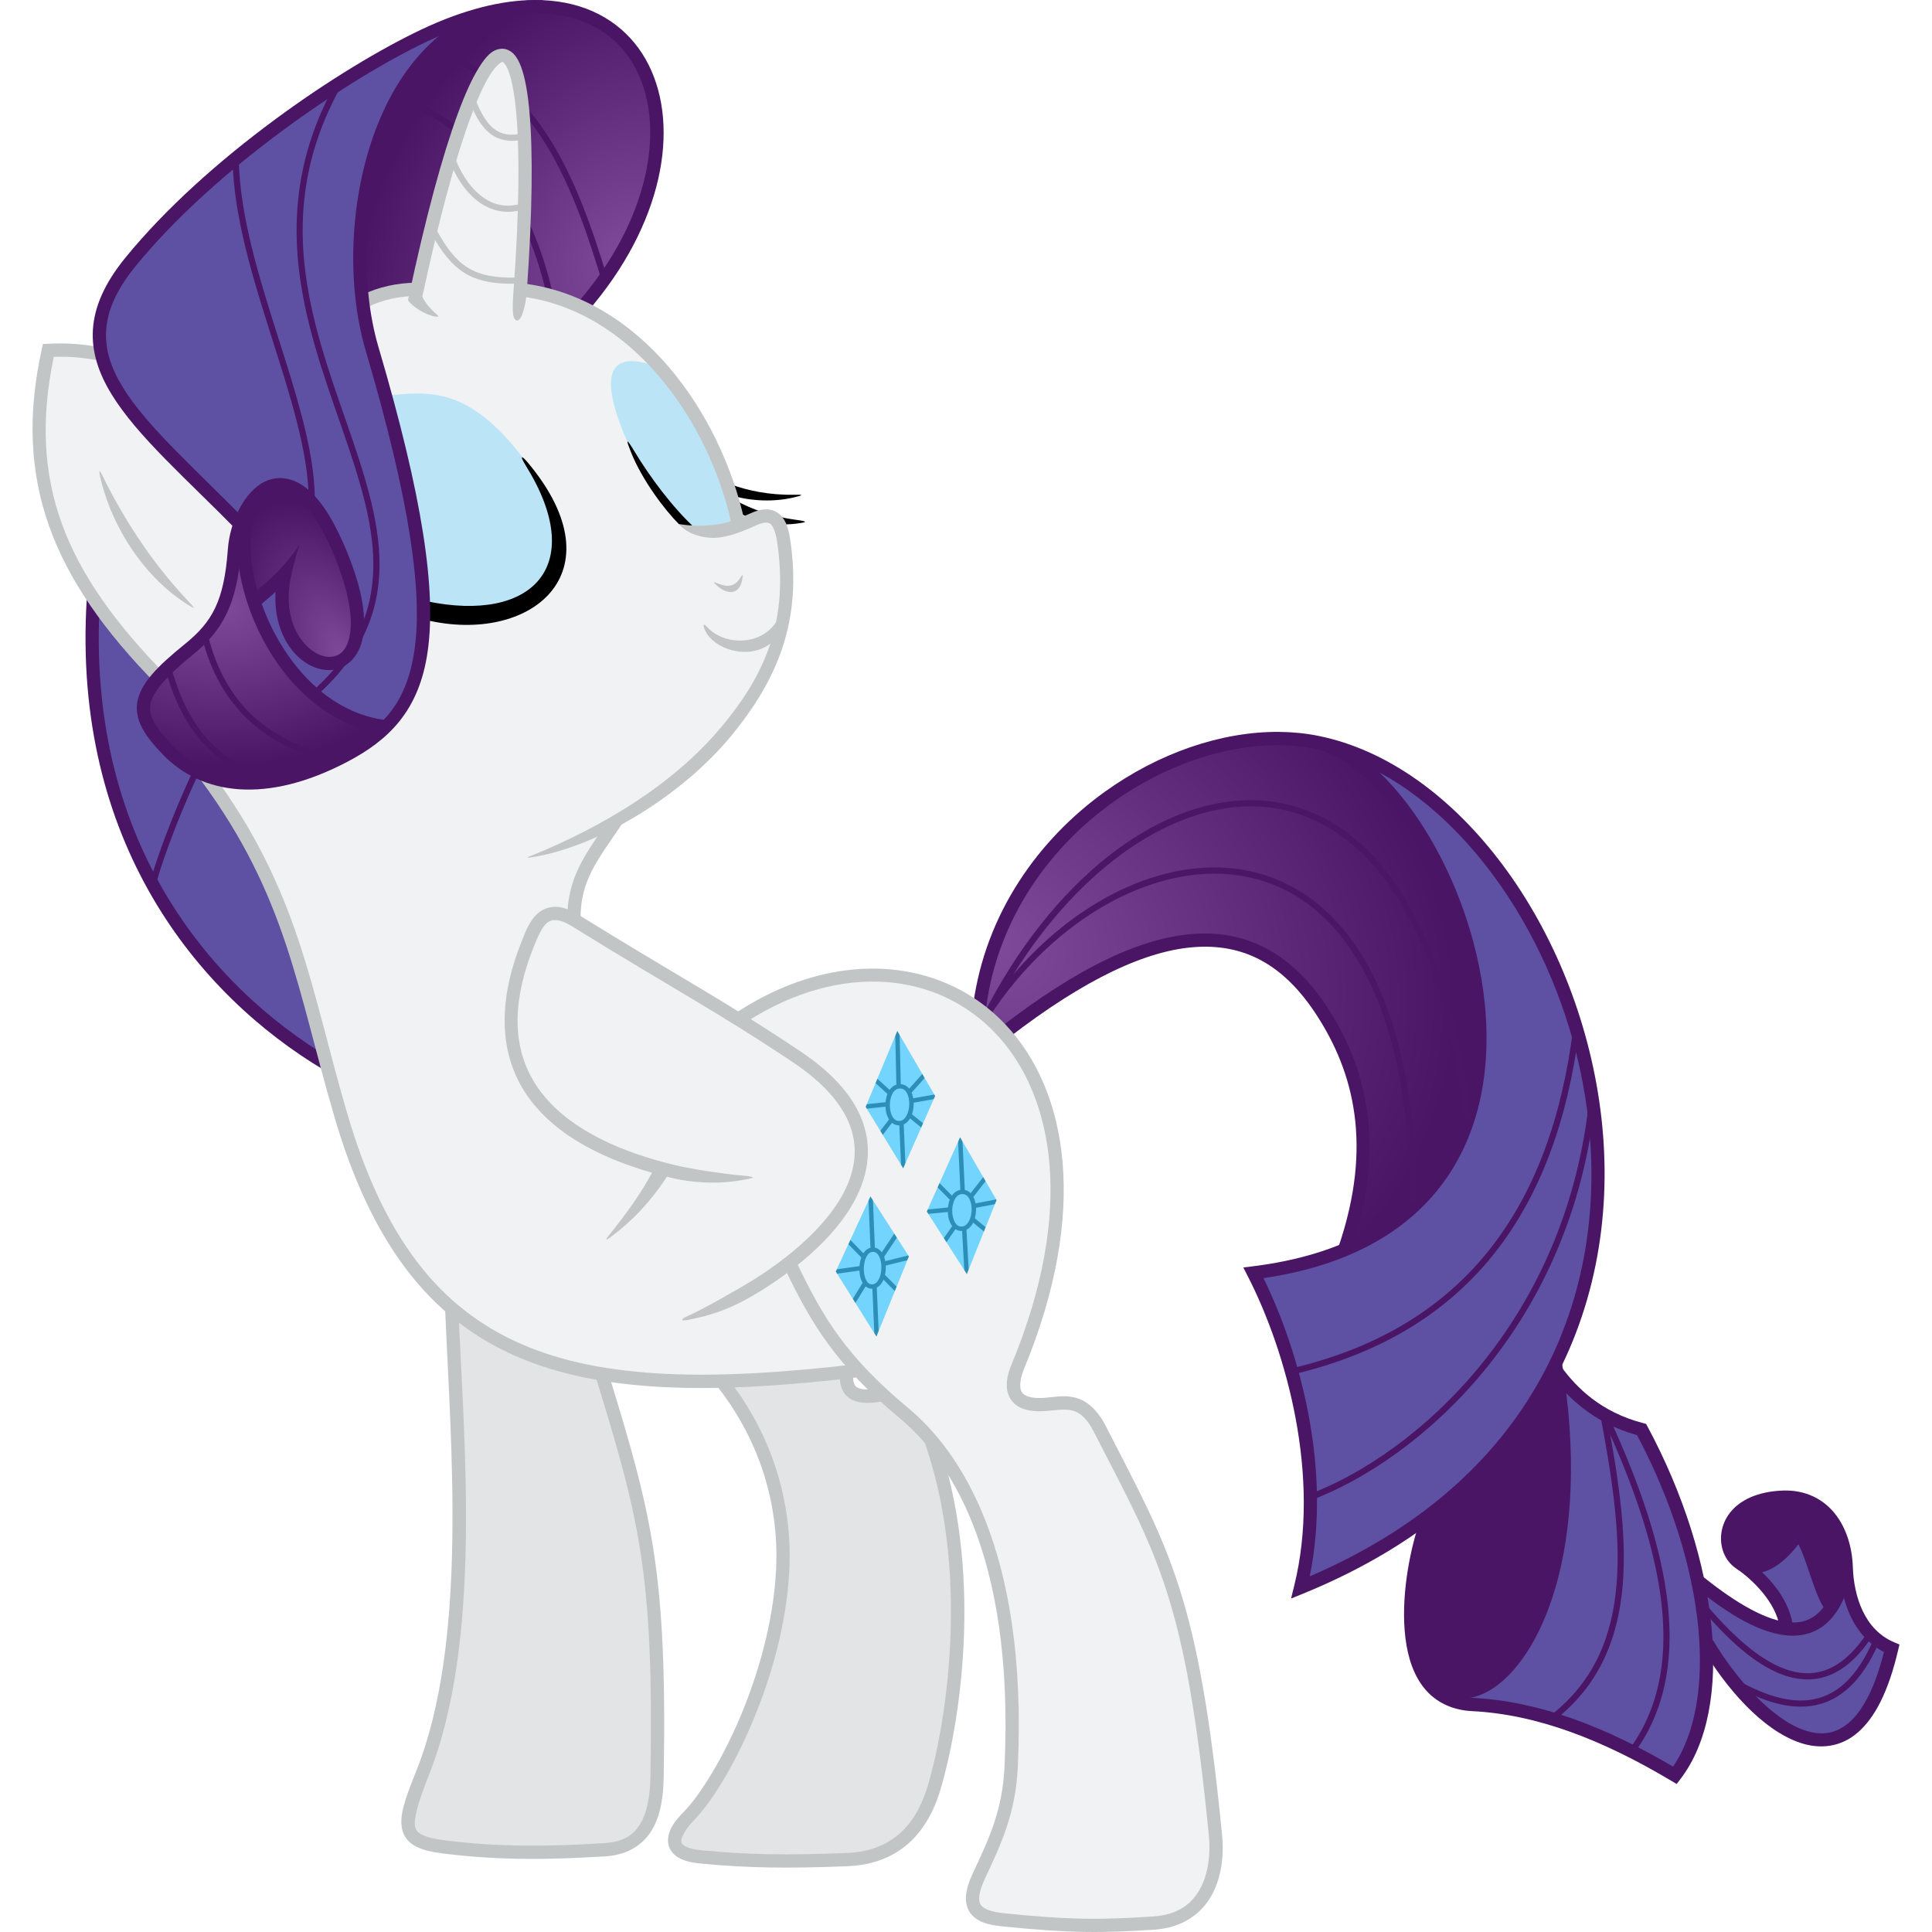 <?xml version="1.0" encoding="UTF-8" standalone="no"?>
<!-- Created with Inkscape (http://www.inkscape.org/) -->

<svg
   xmlns:dc="http://purl.org/dc/elements/1.1/"
   xmlns:cc="http://creativecommons.org/ns#"
   xmlns:rdf="http://www.w3.org/1999/02/22-rdf-syntax-ns#"
   xmlns:svg="http://www.w3.org/2000/svg"
   xmlns="http://www.w3.org/2000/svg"
   xmlns:xlink="http://www.w3.org/1999/xlink"
   xmlns:sodipodi="http://sodipodi.sourceforge.net/DTD/sodipodi-0.dtd"
   xmlns:inkscape="http://www.inkscape.org/namespaces/inkscape"
   id="svg2"
   version="1.1"
   inkscape:version="0.48.4 r9939"
   width="2186.783"
   height="2186.775"
   sodipodi:docname="Rarity.svg"
   inkscape:export-filename="C:\Users\Racefox\Desktop\neue Vektoren\Proud Rarity is proud.png"
   inkscape:export-xdpi="409.98477"
   inkscape:export-ydpi="409.98477">
  <defs
     id="defs6">
    <linearGradient
       id="linearGradient3951">
      <stop
         style="stop-color:#7e4a99;stop-opacity:1;"
         offset="0"
         id="stop3953" />
      <stop
         style="stop-color:#4b1566;stop-opacity:1;"
         offset="1"
         id="stop3955" />
    </linearGradient>
    <linearGradient
       inkscape:collect="always"
       xlink:href="#linearGradient3951-1"
       id="linearGradient3877-3"
       x1="441.588"
       y1="743.016"
       x2="573.817"
       y2="743.016"
       gradientUnits="userSpaceOnUse" />
    <linearGradient
       id="linearGradient3951-1">
      <stop
         style="stop-color:#7e4a99;stop-opacity:1;"
         offset="0"
         id="stop3953-6" />
      <stop
         style="stop-color:#4b1566;stop-opacity:1;"
         offset="1"
         id="stop3955-8" />
    </linearGradient>
    <radialGradient
       inkscape:collect="always"
       xlink:href="#linearGradient3951-1"
       id="radialGradient3913"
       cx="478.23"
       cy="912.372"
       fx="478.23"
       fy="912.372"
       r="66.114"
       gradientTransform="matrix(1.243,-0.605,1.264,2.596,-1191.748,-1243.812)"
       gradientUnits="userSpaceOnUse" />
    <radialGradient
       inkscape:collect="always"
       xlink:href="#linearGradient3951"
       id="radialGradient3923"
       cx="350.488"
       cy="794.475"
       fx="350.488"
       fy="794.475"
       r="140.154"
       gradientTransform="matrix(-0.025,1.285,-1.814,-0.036,1866.767,357.271)"
       gradientUnits="userSpaceOnUse" />
    <radialGradient
       inkscape:collect="always"
       xlink:href="#linearGradient3951"
       id="radialGradient3925"
       cx="1354.973"
       cy="1153.877"
       fx="1354.973"
       fy="1153.877"
       r="284.693"
       gradientTransform="matrix(1.723,0.822,-0.672,1.409,-268.903,-1580.479)"
       gradientUnits="userSpaceOnUse" />
    <radialGradient
       inkscape:collect="always"
       xlink:href="#linearGradient3951"
       id="radialGradient3935"
       cx="869.906"
       cy="334.055"
       fx="869.906"
       fy="334.055"
       r="170.25"
       gradientTransform="matrix(1.134,-1.744,1.41,0.917,-580.194,1594.039)"
       gradientUnits="userSpaceOnUse" />
  </defs>
  <sodipodi:namedview
     pagecolor="#ffffff"
     bordercolor="#666666"
     borderopacity="1"
     objecttolerance="10"
     gridtolerance="10"
     guidetolerance="10"
     inkscape:pageopacity="0"
     inkscape:pageshadow="2"
     inkscape:window-width="1920"
     inkscape:window-height="1028"
     id="namedview4"
     showgrid="false"
     inkscape:zoom="0.25"
     inkscape:cx="771.52174"
     inkscape:cy="1297.3944"
     inkscape:window-x="1272"
     inkscape:window-y="217"
     inkscape:window-maximized="1"
     inkscape:current-layer="layer3"
     fit-margin-top="0"
     fit-margin-left="36.84"
     fit-margin-right="36.84"
     fit-margin-bottom="0" />
  <g
     inkscape:groupmode="layer"
     id="layer9"
     inkscape:label="CM 2"
     style="display:inline"
     transform="translate(-169.151,-92.029)">
    <path
       style="fill:#73d4fd;fill-opacity:1;stroke:#000000;stroke-width:1px;stroke-linecap:butt;stroke-linejoin:miter;stroke-opacity:1"
       d="m 1182.5,1252.25 -38.5,94.25 48,74 41,-90.25 z"
       id="path4123"
       inkscape:connector-curvature="0" />
    <path
       style="fill:#73d4fd;fill-opacity:1;stroke:none"
       d="m 1255.5,1372.5 -41.25,92 48.75,75 37.75,-90.25 z"
       id="path4233"
       inkscape:connector-curvature="0" />
    <path
       style="fill:#73d4fd;fill-opacity:1;stroke:none"
       d="m 1153.25,1437.5 -42.75,95 49.5,78.25 43,-99.25 z"
       id="path4235"
       inkscape:connector-curvature="0" />
  </g>
  <g
     inkscape:groupmode="layer"
     id="layer8"
     inkscape:label="CM 1"
     style="display:inline"
     transform="translate(-169.151,-92.029)">
    <path
       style="font-size:medium;font-style:normal;font-variant:normal;font-weight:normal;font-stretch:normal;text-indent:0;text-align:start;text-decoration:none;line-height:normal;letter-spacing:normal;word-spacing:normal;text-transform:none;direction:ltr;block-progression:tb;writing-mode:lr-tb;text-anchor:start;baseline-shift:baseline;color:#000000;fill:#2c8fb7;fill-opacity:1;stroke:none;stroke-width:5;marker:none;visibility:visible;display:inline;overflow:visible;enable-background:accumulate;font-family:Sans;-inkscape-font-specification:Sans"
       d="m 1187.75,1319.094 c -5.534,0.01 -9.877,3.371 -12.5,7.812 -2.623,4.442 -3.835,10.011 -3.906,15.594 -0.071,5.583 0.999,11.166 3.469,15.594 2.47,4.428 6.697,7.776 12.094,7.719 5.389,-0.057 9.646,-3.397 12.281,-7.812 2.636,-4.415 3.96,-9.967 4.125,-15.531 0.165,-5.564 -0.826,-11.152 -3.281,-15.594 -2.456,-4.441 -6.754,-7.79 -12.281,-7.781 z m 0.031,5 c 3.638,-0.01 6.023,1.839 7.875,5.187 1.852,3.349 2.8,8.186 2.656,13.031 -0.144,4.846 -1.391,9.696 -3.438,13.125 -2.047,3.429 -4.606,5.339 -8.031,5.375 -3.418,0.036 -5.775,-1.752 -7.656,-5.125 -1.881,-3.373 -2.906,-8.227 -2.844,-13.094 0.062,-4.867 1.203,-9.744 3.219,-13.156 2.015,-3.413 4.588,-5.338 8.219,-5.344 z"
       id="path4029"
       inkscape:connector-curvature="0" />
    <path
       style="font-size:medium;font-style:normal;font-variant:normal;font-weight:normal;font-stretch:normal;text-indent:0;text-align:start;text-decoration:none;line-height:normal;letter-spacing:normal;word-spacing:normal;text-transform:none;direction:ltr;block-progression:tb;writing-mode:lr-tb;text-anchor:start;baseline-shift:baseline;color:#000000;fill:#2c8fb7;fill-opacity:1;stroke:none;stroke-width:5;marker:none;visibility:visible;display:inline;overflow:visible;enable-background:accumulate;font-family:Sans;-inkscape-font-specification:Sans"
       d="m 1258.375,1438.594 c -5.534,0.01 -9.877,3.371 -12.5,7.812 -2.623,4.442 -3.866,10.042 -3.938,15.625 -0.071,5.583 1.03,11.135 3.5,15.563 2.47,4.428 6.697,7.776 12.094,7.719 5.389,-0.057 9.614,-3.397 12.25,-7.812 2.636,-4.415 3.96,-9.967 4.125,-15.531 0.165,-5.564 -0.826,-11.152 -3.281,-15.594 -2.456,-4.441 -6.723,-7.79 -12.25,-7.781 z m 0,5 c 3.638,-0.01 6.023,1.87 7.875,5.219 1.852,3.349 2.831,8.154 2.688,13 -0.144,4.846 -1.391,9.696 -3.438,13.125 -2.047,3.429 -4.606,5.339 -8.031,5.375 -3.418,0.036 -5.775,-1.752 -7.656,-5.125 -1.881,-3.373 -2.937,-8.227 -2.875,-13.094 0.062,-4.867 1.234,-9.744 3.25,-13.156 2.015,-3.413 4.557,-5.338 8.188,-5.344 z"
       id="path4029-4"
       inkscape:connector-curvature="0" />
    <path
       style="font-size:medium;font-style:normal;font-variant:normal;font-weight:normal;font-stretch:normal;text-indent:0;text-align:start;text-decoration:none;line-height:normal;letter-spacing:normal;word-spacing:normal;text-transform:none;direction:ltr;block-progression:tb;writing-mode:lr-tb;text-anchor:start;baseline-shift:baseline;color:#000000;fill:#2c8fb7;fill-opacity:1;stroke:none;stroke-width:5;marker:none;visibility:visible;display:inline;overflow:visible;enable-background:accumulate;font-family:Sans;-inkscape-font-specification:Sans"
       d="m 1157.281,1504 c -5.207,-0.03 -9.258,3.409 -11.687,7.844 -2.43,4.434 -3.598,10.016 -3.719,15.594 -0.121,5.577 0.8,11.167 3.062,15.594 2.262,4.427 6.286,7.825 11.5,7.688 5.188,-0.136 9.199,-3.556 11.625,-7.969 2.426,-4.413 3.604,-9.922 3.719,-15.438 0.114,-5.515 -0.832,-11.034 -3.094,-15.438 -2.261,-4.403 -6.226,-7.845 -11.406,-7.875 z m -0.031,5 c 3.11,0.018 5.243,1.796 6.969,5.156 1.726,3.36 2.663,8.183 2.562,13.031 -0.1,4.848 -1.205,9.721 -3.094,13.156 -1.889,3.436 -4.248,5.324 -7.375,5.406 -3.1,0.082 -5.185,-1.631 -6.906,-5 -1.722,-3.369 -2.638,-8.268 -2.531,-13.188 0.106,-4.919 1.205,-9.865 3.094,-13.312 1.889,-3.447 4.198,-5.268 7.281,-5.25 z"
       id="path4029-9"
       inkscape:connector-curvature="0" />
    <path
       style="font-size:medium;font-style:normal;font-variant:normal;font-weight:normal;font-stretch:normal;text-indent:0;text-align:start;text-decoration:none;line-height:normal;letter-spacing:normal;word-spacing:normal;text-transform:none;direction:ltr;block-progression:tb;writing-mode:lr-tb;text-anchor:start;baseline-shift:baseline;color:#000000;fill:#2c8fb7;fill-opacity:1;stroke:none;stroke-width:5;marker:none;visibility:visible;display:inline;overflow:visible;enable-background:accumulate;font-family:Sans;-inkscape-font-specification:Sans"
       d="m 1156.5,1433.156 -5,0.188 3,73.75 5,-0.188 -3,-73.75 z"
       id="path4056"
       inkscape:connector-curvature="0" />
    <path
       style="font-size:medium;font-style:normal;font-variant:normal;font-weight:normal;font-stretch:normal;text-indent:0;text-align:start;text-decoration:none;line-height:normal;letter-spacing:normal;word-spacing:normal;text-transform:none;direction:ltr;block-progression:tb;writing-mode:lr-tb;text-anchor:start;baseline-shift:baseline;color:#000000;fill:#2c8fb7;fill-opacity:1;stroke:none;stroke-width:5;marker:none;visibility:visible;display:inline;overflow:visible;enable-background:accumulate;font-family:Sans;-inkscape-font-specification:Sans"
       d="m 1188.156,1478.125 -23.5,35.25 4.188,2.75 23.5,-35.25 -4.188,-2.75 z"
       id="path4058"
       inkscape:connector-curvature="0" />
    <path
       style="font-size:medium;font-style:normal;font-variant:normal;font-weight:normal;font-stretch:normal;text-indent:0;text-align:start;text-decoration:none;line-height:normal;letter-spacing:normal;word-spacing:normal;text-transform:none;direction:ltr;block-progression:tb;writing-mode:lr-tb;text-anchor:start;baseline-shift:baseline;color:#000000;fill:#2c8fb7;fill-opacity:1;stroke:none;stroke-width:5;marker:none;visibility:visible;display:inline;overflow:visible;enable-background:accumulate;font-family:Sans;-inkscape-font-specification:Sans"
       d="m 1205.156,1511.062 -36.5,9 1.188,4.875 36.5,-9 -1.188,-4.875 z"
       id="path4060"
       inkscape:connector-curvature="0" />
    <path
       style="font-size:medium;font-style:normal;font-variant:normal;font-weight:normal;font-stretch:normal;text-indent:0;text-align:start;text-decoration:none;line-height:normal;letter-spacing:normal;word-spacing:normal;text-transform:none;direction:ltr;block-progression:tb;writing-mode:lr-tb;text-anchor:start;baseline-shift:baseline;color:#000000;fill:#2c8fb7;fill-opacity:1;stroke:none;stroke-width:5;marker:none;visibility:visible;display:inline;overflow:visible;enable-background:accumulate;font-family:Sans;-inkscape-font-specification:Sans"
       d="m 1170.281,1534.5 -3.562,3.5 26,26.25 3.562,-3.5 -26,-26.25 z"
       id="path4062"
       inkscape:connector-curvature="0" />
    <path
       style="font-size:medium;font-style:normal;font-variant:normal;font-weight:normal;font-stretch:normal;text-indent:0;text-align:start;text-decoration:none;line-height:normal;letter-spacing:normal;word-spacing:normal;text-transform:none;direction:ltr;block-progression:tb;writing-mode:lr-tb;text-anchor:start;baseline-shift:baseline;color:#000000;fill:#2c8fb7;fill-opacity:1;stroke:none;stroke-width:5;marker:none;visibility:visible;display:inline;overflow:visible;enable-background:accumulate;font-family:Sans;-inkscape-font-specification:Sans"
       d="m 1161.5,1548.156 -5,0.188 3,70 5,-0.188 -3,-70 z"
       id="path4064"
       inkscape:connector-curvature="0" />
    <path
       style="font-size:medium;font-style:normal;font-variant:normal;font-weight:normal;font-stretch:normal;text-indent:0;text-align:start;text-decoration:none;line-height:normal;letter-spacing:normal;word-spacing:normal;text-transform:none;direction:ltr;block-progression:tb;writing-mode:lr-tb;text-anchor:start;baseline-shift:baseline;color:#000000;fill:#2c8fb7;fill-opacity:1;stroke:none;stroke-width:5;marker:none;visibility:visible;display:inline;overflow:visible;enable-background:accumulate;font-family:Sans;-inkscape-font-specification:Sans"
       d="m 1146.375,1542.688 -19.5,31.75 4.25,2.625 19.5,-31.75 -4.25,-2.625 z"
       id="path4066"
       inkscape:connector-curvature="0" />
    <path
       style="font-size:medium;font-style:normal;font-variant:normal;font-weight:normal;font-stretch:normal;text-indent:0;text-align:start;text-decoration:none;line-height:normal;letter-spacing:normal;word-spacing:normal;text-transform:none;direction:ltr;block-progression:tb;writing-mode:lr-tb;text-anchor:start;baseline-shift:baseline;color:#000000;fill:#2c8fb7;fill-opacity:1;stroke:none;stroke-width:5;marker:none;visibility:visible;display:inline;overflow:visible;enable-background:accumulate;font-family:Sans;-inkscape-font-specification:Sans"
       d="m 1144.156,1524.781 -35.5,5 0.688,4.938 35.5,-5 -0.688,-4.938 z"
       id="path4068"
       inkscape:connector-curvature="0" />
    <path
       style="font-size:medium;font-style:normal;font-variant:normal;font-weight:normal;font-stretch:normal;text-indent:0;text-align:start;text-decoration:none;line-height:normal;letter-spacing:normal;word-spacing:normal;text-transform:none;direction:ltr;block-progression:tb;writing-mode:lr-tb;text-anchor:start;baseline-shift:baseline;color:#000000;fill:#2c8fb7;fill-opacity:1;stroke:none;stroke-width:5;marker:none;visibility:visible;display:inline;overflow:visible;enable-background:accumulate;font-family:Sans;-inkscape-font-specification:Sans"
       d="m 1125.781,1489.5 -3.562,3.5 23,23.5 3.562,-3.5 -23,-23.5 z"
       id="path4070"
       inkscape:connector-curvature="0" />
    <path
       style="font-size:medium;font-style:normal;font-variant:normal;font-weight:normal;font-stretch:normal;text-indent:0;text-align:start;text-decoration:none;line-height:normal;letter-spacing:normal;word-spacing:normal;text-transform:none;direction:ltr;block-progression:tb;writing-mode:lr-tb;text-anchor:start;baseline-shift:baseline;color:#000000;fill:#2c8fb7;fill-opacity:1;stroke:none;stroke-width:5;marker:none;visibility:visible;display:inline;overflow:visible;enable-background:accumulate;font-family:Sans;-inkscape-font-specification:Sans"
       d="m 1257.75,1366.125 -5,0.25 3.5,74.25 5,-0.25 -3.5,-74.25 z"
       id="path4072"
       inkscape:connector-curvature="0" />
    <path
       style="font-size:medium;font-style:normal;font-variant:normal;font-weight:normal;font-stretch:normal;text-indent:0;text-align:start;text-decoration:none;line-height:normal;letter-spacing:normal;word-spacing:normal;text-transform:none;direction:ltr;block-progression:tb;writing-mode:lr-tb;text-anchor:start;baseline-shift:baseline;color:#000000;fill:#2c8fb7;fill-opacity:1;stroke:none;stroke-width:5;marker:none;visibility:visible;display:inline;overflow:visible;enable-background:accumulate;font-family:Sans;-inkscape-font-specification:Sans"
       d="m 1263,1482.875 -5,0.25 3.75,67 5,-0.25 -3.75,-67 z"
       id="path4074"
       inkscape:connector-curvature="0" />
    <path
       style="font-size:medium;font-style:normal;font-variant:normal;font-weight:normal;font-stretch:normal;text-indent:0;text-align:start;text-decoration:none;line-height:normal;letter-spacing:normal;word-spacing:normal;text-transform:none;direction:ltr;block-progression:tb;writing-mode:lr-tb;text-anchor:start;baseline-shift:baseline;color:#000000;fill:#2c8fb7;fill-opacity:1;stroke:none;stroke-width:5;marker:none;visibility:visible;display:inline;overflow:visible;enable-background:accumulate;font-family:Sans;-inkscape-font-specification:Sans"
       d="m 1270.844,1469.562 -3.188,3.875 23,19 3.188,-3.875 -23,-19 z"
       id="path4076"
       inkscape:connector-curvature="0" />
    <path
       style="font-size:medium;font-style:normal;font-variant:normal;font-weight:normal;font-stretch:normal;text-indent:0;text-align:start;text-decoration:none;line-height:normal;letter-spacing:normal;word-spacing:normal;text-transform:none;direction:ltr;block-progression:tb;writing-mode:lr-tb;text-anchor:start;baseline-shift:baseline;color:#000000;fill:#2c8fb7;fill-opacity:1;stroke:none;stroke-width:5;marker:none;visibility:visible;display:inline;overflow:visible;enable-background:accumulate;font-family:Sans;-inkscape-font-specification:Sans"
       d="m 1307.281,1447.531 -36.25,7 0.938,4.938 36.25,-7 -0.938,-4.938 z"
       id="path4078"
       inkscape:connector-curvature="0" />
    <path
       style="font-size:medium;font-style:normal;font-variant:normal;font-weight:normal;font-stretch:normal;text-indent:0;text-align:start;text-decoration:none;line-height:normal;letter-spacing:normal;word-spacing:normal;text-transform:none;direction:ltr;block-progression:tb;writing-mode:lr-tb;text-anchor:start;baseline-shift:baseline;color:#000000;fill:#2c8fb7;fill-opacity:1;stroke:none;stroke-width:5;marker:none;visibility:visible;display:inline;overflow:visible;enable-background:accumulate;font-family:Sans;-inkscape-font-specification:Sans"
       d="m 1291.031,1412.719 -24.5,31.5 3.938,3.062 24.5,-31.5 -3.938,-3.062 z"
       id="path4080"
       inkscape:connector-curvature="0" />
    <path
       style="font-size:medium;font-style:normal;font-variant:normal;font-weight:normal;font-stretch:normal;text-indent:0;text-align:start;text-decoration:none;line-height:normal;letter-spacing:normal;word-spacing:normal;text-transform:none;direction:ltr;block-progression:tb;writing-mode:lr-tb;text-anchor:start;baseline-shift:baseline;color:#000000;fill:#2c8fb7;fill-opacity:1;stroke:none;stroke-width:5;marker:none;visibility:visible;display:inline;overflow:visible;enable-background:accumulate;font-family:Sans;-inkscape-font-specification:Sans"
       d="m 1225.281,1423.75 -3.562,3.5 23.25,23.5 3.562,-3.5 -23.25,-23.5 z"
       id="path4082"
       inkscape:connector-curvature="0" />
    <path
       style="font-size:medium;font-style:normal;font-variant:normal;font-weight:normal;font-stretch:normal;text-indent:0;text-align:start;text-decoration:none;line-height:normal;letter-spacing:normal;word-spacing:normal;text-transform:none;direction:ltr;block-progression:tb;writing-mode:lr-tb;text-anchor:start;baseline-shift:baseline;color:#000000;fill:#2c8fb7;fill-opacity:1;stroke:none;stroke-width:5;marker:none;visibility:visible;display:inline;overflow:visible;enable-background:accumulate;font-family:Sans;-inkscape-font-specification:Sans"
       d="m 1244.75,1458.5 -33,3.25 0.5,5 33,-3.25 -0.5,-5 z"
       id="path4084"
       inkscape:connector-curvature="0" />
    <path
       style="font-size:medium;font-style:normal;font-variant:normal;font-weight:normal;font-stretch:normal;text-indent:0;text-align:start;text-decoration:none;line-height:normal;letter-spacing:normal;word-spacing:normal;text-transform:none;direction:ltr;block-progression:tb;writing-mode:lr-tb;text-anchor:start;baseline-shift:baseline;color:#000000;fill:#2c8fb7;fill-opacity:1;stroke:none;stroke-width:5;marker:none;visibility:visible;display:inline;overflow:visible;enable-background:accumulate;font-family:Sans;-inkscape-font-specification:Sans"
       d="m 1247.438,1479.062 -15.75,22.75 4.125,2.875 15.75,-22.75 -4.125,-2.875 z"
       id="path4086"
       inkscape:connector-curvature="0" />
    <path
       style="font-size:medium;font-style:normal;font-variant:normal;font-weight:normal;font-stretch:normal;text-indent:0;text-align:start;text-decoration:none;line-height:normal;letter-spacing:normal;word-spacing:normal;text-transform:none;direction:ltr;block-progression:tb;writing-mode:lr-tb;text-anchor:start;baseline-shift:baseline;color:#000000;fill:#2c8fb7;fill-opacity:1;stroke:none;stroke-width:5;marker:none;visibility:visible;display:inline;overflow:visible;enable-background:accumulate;font-family:Sans;-inkscape-font-specification:Sans"
       d="m 1192,1363.406 -5,0.188 2.75,64.5 5,-0.188 -2.75,-64.5 z"
       id="path4088"
       inkscape:connector-curvature="0" />
    <path
       style="font-size:medium;font-style:normal;font-variant:normal;font-weight:normal;font-stretch:normal;text-indent:0;text-align:start;text-decoration:none;line-height:normal;letter-spacing:normal;word-spacing:normal;text-transform:none;direction:ltr;block-progression:tb;writing-mode:lr-tb;text-anchor:start;baseline-shift:baseline;color:#000000;fill:#2c8fb7;fill-opacity:1;stroke:none;stroke-width:5;marker:none;visibility:visible;display:inline;overflow:visible;enable-background:accumulate;font-family:Sans;-inkscape-font-specification:Sans"
       d="m 1186.969,1242.469 -5,0.125 1.781,77.969 5,-0.125 -1.781,-77.969 z"
       id="path4090"
       inkscape:connector-curvature="0" />
    <path
       style="font-size:medium;font-style:normal;font-variant:normal;font-weight:normal;font-stretch:normal;text-indent:0;text-align:start;text-decoration:none;line-height:normal;letter-spacing:normal;word-spacing:normal;text-transform:none;direction:ltr;block-progression:tb;writing-mode:lr-tb;text-anchor:start;baseline-shift:baseline;color:#000000;fill:#2c8fb7;fill-opacity:1;stroke:none;stroke-width:5;marker:none;visibility:visible;display:inline;overflow:visible;enable-background:accumulate;font-family:Sans;-inkscape-font-specification:Sans"
       d="m 1219.625,1300.344 -23.25,26 3.75,3.312 23.25,-26 -3.75,-3.312 z"
       id="path4092"
       inkscape:connector-curvature="0" />
    <path
       style="font-size:medium;font-style:normal;font-variant:normal;font-weight:normal;font-stretch:normal;text-indent:0;text-align:start;text-decoration:none;line-height:normal;letter-spacing:normal;word-spacing:normal;text-transform:none;direction:ltr;block-progression:tb;writing-mode:lr-tb;text-anchor:start;baseline-shift:baseline;color:#000000;fill:#2c8fb7;fill-opacity:1;stroke:none;stroke-width:5;marker:none;visibility:visible;display:inline;overflow:visible;enable-background:accumulate;font-family:Sans;-inkscape-font-specification:Sans"
       d="m 1237.062,1329.031 -36.5,6.5 0.875,4.938 36.5,-6.5 -0.875,-4.938 z"
       id="path4094"
       inkscape:connector-curvature="0" />
    <path
       style="font-size:medium;font-style:normal;font-variant:normal;font-weight:normal;font-stretch:normal;text-indent:0;text-align:start;text-decoration:none;line-height:normal;letter-spacing:normal;word-spacing:normal;text-transform:none;direction:ltr;block-progression:tb;writing-mode:lr-tb;text-anchor:start;baseline-shift:baseline;color:#000000;fill:#2c8fb7;fill-opacity:1;stroke:none;stroke-width:5;marker:none;visibility:visible;display:inline;overflow:visible;enable-background:accumulate;font-family:Sans;-inkscape-font-specification:Sans"
       d="m 1200.594,1352.562 -3.188,3.875 23.25,19 3.188,-3.875 -23.25,-19 z"
       id="path4096"
       inkscape:connector-curvature="0" />
    <path
       style="font-size:medium;font-style:normal;font-variant:normal;font-weight:normal;font-stretch:normal;text-indent:0;text-align:start;text-decoration:none;line-height:normal;letter-spacing:normal;word-spacing:normal;text-transform:none;direction:ltr;block-progression:tb;writing-mode:lr-tb;text-anchor:start;baseline-shift:baseline;color:#000000;fill:#2c8fb7;fill-opacity:1;stroke:none;stroke-width:5;marker:none;visibility:visible;display:inline;overflow:visible;enable-background:accumulate;font-family:Sans;-inkscape-font-specification:Sans"
       d="m 1175.781,1358.719 -17.75,23 3.938,3.062 17.75,-23 -3.938,-3.062 z"
       id="path4098"
       inkscape:connector-curvature="0" />
    <path
       style="font-size:medium;font-style:normal;font-variant:normal;font-weight:normal;font-stretch:normal;text-indent:0;text-align:start;text-decoration:none;line-height:normal;letter-spacing:normal;word-spacing:normal;text-transform:none;direction:ltr;block-progression:tb;writing-mode:lr-tb;text-anchor:start;baseline-shift:baseline;color:#000000;fill:#2c8fb7;fill-opacity:1;stroke:none;stroke-width:5;marker:none;visibility:visible;display:inline;overflow:visible;enable-background:accumulate;font-family:Sans;-inkscape-font-specification:Sans"
       d="m 1174.25,1339.25 -30.5,3.25 0.5,5 30.5,-3.25 -0.5,-5 z"
       id="path4100"
       inkscape:connector-curvature="0" />
    <path
       style="font-size:medium;font-style:normal;font-variant:normal;font-weight:normal;font-stretch:normal;text-indent:0;text-align:start;text-decoration:none;line-height:normal;letter-spacing:normal;word-spacing:normal;text-transform:none;direction:ltr;block-progression:tb;writing-mode:lr-tb;text-anchor:start;baseline-shift:baseline;color:#000000;fill:#2c8fb7;fill-opacity:1;stroke:none;stroke-width:5;marker:none;visibility:visible;display:inline;overflow:visible;enable-background:accumulate;font-family:Sans;-inkscape-font-specification:Sans"
       d="m 1155.438,1306.906 -3.375,3.688 22,20 3.375,-3.688 -22,-20 z"
       id="path4102"
       inkscape:connector-curvature="0" />
  </g>
  <g
     inkscape:groupmode="layer"
     id="layer5"
     inkscape:label="Color"
     style="display:inline"
     transform="translate(-169.151,-92.029)">
    <path
       style="fill:#5e51a3;fill-opacity:1;stroke:none"
       d="m 1935.249,1653.204 45.021,37.738 48.332,18.538 43.697,93.353 23.173,85.408 78.125,43.697 17.214,2.648 -5.959,-21.186 -31.78,-50.318 76.801,-48.331 37.076,96.663 13.904,25.159 30.456,21.849 -23.173,63.559 -31.118,32.442 -32.442,6.621 -42.373,-15.228 -50.318,-50.318 -32.442,-39.062 -0.662,55.614 -11.917,50.98 -20.524,35.752 -87.394,-41.049 -76.139,-28.469 -76.801,-11.917 45.021,-132.415 z"
       id="path3937"
       inkscape:connector-curvature="0" />
    <path
       style="fill:#5e51a3;fill-opacity:1;stroke:none"
       d="m 1712.992,956.013 c 5.15,4.682 66.478,82.396 66.478,82.396 l 41.666,86.609 17.322,74.437 6.086,98.313 -18.726,72.564 -28.558,56.179 -45.411,46.816 -60.392,32.771 -75.842,23.408 -26.685,3.745 35.58,85.205 23.408,94.1 5.618,93.164 -11.704,83.332 72.565,-32.303 89.418,-57.584 89.418,-74.905 35.58,-89.886 32.303,-81.46 12.172,-74.905 5.618,-78.183 -12.64,-89.886 -25.281,-88.014 -37.453,-87.078 -53.37,-80.523 -64.138,-60.861 -55.711,-37.921 z"
       id="path3939"
       inkscape:connector-curvature="0" />
    <path
       style="fill:url(#radialGradient3925);fill-opacity:1;stroke:none"
       d="m 1275.821,1234.772 17.876,-75.477 42.373,-80.111 41.711,-44.359 72.828,-60.249 81.435,-35.09 77.463,-13.242 62.235,7.283 63.559,46.345 50.318,68.194 35.09,81.435 18.538,66.87 3.972,94.677 -11.255,66.87 -24.497,58.263 -45.683,48.994 -53.628,34.428 -17.214,7.945 17.214,-60.249 1.986,-86.732 -16.552,-74.815 -47.669,-79.449 -54.952,-39.062 -48.332,-10.593 -69.518,5.959 -58.925,27.145 -60.911,35.752 -48.994,35.752 -30.456,-31.78 z"
       id="path3941"
       inkscape:connector-curvature="0" />
    <path
       style="fill:#5e51a3;fill-opacity:1;stroke:none"
       d="m 277.893,774.659 -4.243,52.326 8.485,103.238 33.941,105.359 53.74,107.48 84.146,90.51 84.146,60.811 -35.355,-127.986 -40.305,-98.995 L 400.93,971.942 364.75,948 336,914.75 332.5,897.25 338,870 l 7.75,-12.5 z"
       id="path3865"
       inkscape:connector-curvature="0" />
    <path
       style="fill:url(#radialGradient3913);fill-opacity:1;stroke:none;display:inline"
       d="m 446.653,677.305 -6.01,46.669 15.91,45.962 30.759,-25.809 -0.707,38.891 12.728,30.759 22.627,25.102 32.527,4.243 16.971,-21.213 1.414,-42.073 -18.385,-65.761 -27.224,-51.265 -28.638,-22.981 -28.638,1.768 -16.617,17.678 z"
       id="path3869"
       inkscape:connector-curvature="0" />
    <path
       style="fill:url(#radialGradient3923);fill-opacity:1;stroke:none"
       d="m 436.992,717.384 -14.142,57.983 -27.931,44.548 -42.426,34.648 -19.445,22.627 -1.768,26.87 24.749,35.709 40.305,27.224 59.751,13.081 66.822,-14.849 53.033,-24.749 34.648,-25.456 -40.659,-9.899 -45.608,-29.345 -42.426,-47.023 -26.517,-60.811 z"
       id="path3915"
       inkscape:connector-curvature="0" />
    <path
       style="fill:url(#radialGradient3935);fill-opacity:1;stroke:none"
       d="m 583,434 -8.5,-55.5 9.5,-83.5 21.5,-71 33.5,-54.5 48.5,-50 59,-16.5 61.5,-2.5 53.5,22.5 34,39.5 14,37 4.5,49.5 -11.5,66 -33.5,70 -43,55.5 -67,-23 -10.5,-8 -33.085,-2.89 -23.865,-10.783 -20.86,-24.749 -11.137,-14.672 -19.269,63.993 L 612,420.5 z"
       id="path3927"
       inkscape:connector-curvature="0" />
    <path
       style="fill:#f0f2f3;fill-opacity:1;stroke:none"
       d="m 280.544,492.596 -58.5,-6 -11,66 3,76.5 21,73.5 40.5,65 69,90 42.5,-37.5 35.5,-42 14,-73 2.5,-26.5 -42.5,-40.5 -89.5,-89 z"
       id="path3940"
       inkscape:connector-curvature="0" />
    <path
       style="fill:#000000;fill-opacity:1;stroke:none"
       d="m 994.546,639.602 c 19.926,7.747 46.212,12.99 73.204,12.396 12.472,-0.274 9.698,0.699 0.097,3.008 -27.434,6.598 -56.113,2.733 -71.252,-2.665 z"
       id="path3982"
       inkscape:connector-curvature="0"
       sodipodi:nodetypes="csscc" />
    <path
       style="fill:#000000;fill-opacity:1;stroke:none"
       d="m 1001.793,658.34 c 18.175,10.407 43.25,18.812 68.267,22.059 15.16,1.968 12.029,2.901 -0.197,4.386 -7.912,0.961 -15.341,0.954 -22.981,0.386 -4.961,-7.055 -10.458,-8.659 -16.059,-2.679 -11.253,-2.795 -21.218,-7.308 -29.207,-12.838 z"
       id="path3984"
       inkscape:connector-curvature="0"
       sodipodi:nodetypes="csscccc" />
    <path
       style="font-size:medium;font-style:normal;font-variant:normal;font-weight:normal;font-stretch:normal;text-indent:0;text-align:start;text-decoration:none;line-height:normal;letter-spacing:normal;word-spacing:normal;text-transform:none;direction:ltr;block-progression:tb;writing-mode:lr-tb;text-anchor:start;baseline-shift:baseline;color:#000000;fill:#f0f2f3;fill-opacity:1;stroke:none;stroke-width:10;marker:none;visibility:visible;display:inline;overflow:visible;enable-background:accumulate;font-family:Sans;-inkscape-font-specification:Sans"
       d="m 1183.312,1236.5 -3.875,9.281 -40.656,97.594 -1,2.344 1.344,2.187 48.781,79.906 5,8.156 3.844,-8.75 41.031,-93 1,-2.313 -1.25,-2.219 -49.156,-84.5 -5.062,-8.688 z m 1.469,22.438 42.813,73.594 -36.125,81.906 -42.5,-69.562 35.812,-85.938 z"
       id="path4104"
       inkscape:connector-curvature="0" />
    <path
       style="font-size:medium;font-style:normal;font-variant:normal;font-weight:normal;font-stretch:normal;text-indent:0;text-align:start;text-decoration:none;line-height:normal;letter-spacing:normal;word-spacing:normal;text-transform:none;direction:ltr;block-progression:tb;writing-mode:lr-tb;text-anchor:start;baseline-shift:baseline;color:#000000;fill:#f0f2f3;fill-opacity:1;stroke:none;stroke-width:10;marker:none;visibility:visible;display:inline;overflow:visible;enable-background:accumulate;font-family:Sans;-inkscape-font-specification:Sans"
       d="m 1254.719,1357.312 -4,8.906 -42.781,95.5 -1.094,2.437 1.437,2.281 52,81.25 5.25,8.188 3.594,-9 38.188,-95.062 0.906,-2.281 -1.219,-2.094 -47.375,-81.656 -4.906,-8.469 z m 1.125,21.906 41.281,71.156 -33.625,83.75 -45.344,-70.812 37.688,-84.094 z"
       id="path4110"
       inkscape:connector-curvature="0" />
    <path
       style="font-size:medium;font-style:normal;font-variant:normal;font-weight:normal;font-stretch:normal;text-indent:0;text-align:start;text-decoration:none;line-height:normal;letter-spacing:normal;word-spacing:normal;text-transform:none;direction:ltr;block-progression:tb;writing-mode:lr-tb;text-anchor:start;baseline-shift:baseline;color:#000000;fill:#f0f2f3;fill-opacity:1;stroke:none;stroke-width:10;marker:none;visibility:visible;display:inline;overflow:visible;enable-background:accumulate;font-family:Sans;-inkscape-font-specification:Sans"
       d="m 1152.938,1425.406 -3.844,8.313 -44.188,95.812 -1.125,2.438 1.438,2.312 52.687,84.125 5.188,8.313 3.656,-9.094 41.375,-102.156 0.969,-2.406 -1.375,-2.188 -49.875,-77.781 -4.906,-7.688 z m 1.438,20.781 43.531,67.938 -36.75,90.688 -46.031,-73.531 39.25,-85.094 z"
       id="path4116"
       inkscape:connector-curvature="0" />
    <path
       style="fill:#f0f2f3;fill-opacity:1;stroke:none;display:inline"
       d="m 1121.604,1332.727 22.75,46 -7.25,62 -72.25,81.5 45.75,88 55.75,60 -4.5,-57.75 -52,-80.5 42.25,-91.5 50.25,73.75 -43,106 4.25,51.5 46.25,37.25 106.25,-40.5 23.5,-82.25 -77.25,-44.75 -49.665,-75.851 -68.589,-118.44 38.891,-93.692 12.021,13.435 37.83,67.529 -39.598,89.096 -7.071,13.435 24.395,42.073 35.709,-91.217 10.96,-18.031 46.316,82.024 -41.366,97.934 74.6,43.841 26.163,-98.641 0,-119.147 -24.395,-64.347 -39.598,-62.932 -71.418,-44.194 -79.196,-10.96 -77.782,19.445 -64.347,30.759 65.761,46.316 47.376,43.487 2.121,1.061 z"
       id="path4237"
       inkscape:connector-curvature="0" />
    <path
       style="fill:#f0f2f3;fill-opacity:1;stroke:none"
       d="m 1201.374,1698.141 48.083,58.69 31.113,72.125 21.213,70.711 11.314,96.874 -0.707,108.894 -16.971,76.368 -24.749,38.184 0.707,29.698 16.971,11.314 43.841,4.95 88.388,4.243 73.539,-4.243 26.87,-15.556 25.456,-40.305 -4.95,-92.631 -30.406,-181.726 -49.498,-131.522 -60.811,-118.087 -39.598,-7.778 -32.527,3.536 -13.435,-16.264 -53.033,-13.435 -57.276,45.255 z"
       id="path4257"
       inkscape:connector-curvature="0" />
    <path
       style="fill:#f0f2f3;fill-opacity:1;stroke:none"
       d="m 581,435 21,102 35,125 8,84 2,88 -13.432,44.604 -36.062,43.487 -56.215,38.184 -66.822,19.445 -63.286,-2.828 24.042,39.244 56.569,113.844 32.527,104.652 31.82,125.158 50.558,126.926 62.932,74.953 72.125,53.033 79.196,28.284 102.884,12.728 91.924,-1.061 69.65,-6.01 54.094,-6.718 -47.023,-56.569 -26.87,-62.225 57.276,-59.397 23.334,-64.347 -11.314,-46.669 -53.033,-57.983 L 845,1146 l -26.75,-14.25 5.5,-35.75 35,-69.25 59,-37.25 53.25,-51 63,-76.25 15.5,-57 11.75,-51 -7,-45.75 -4.5,-25.75 -19,-6.25 -28.5,9.5 -12,-51.5 L 958,560 903,493.75 855.75,452 789,421.75 756,420.75 625,420 z"
       id="path4259"
       inkscape:connector-curvature="0" />
    <path
       style="fill:#e2e4e6;fill-opacity:1;stroke:none"
       d="m 684.479,1575.811 1.414,142.129 1.414,181.019 -11.314,105.359 -29.698,95.46 -17.678,51.619 12.728,26.163 53.033,7.071 103.238,4.243 67.882,-4.243 24.749,-14.142 19.799,-31.113 5.657,-118.087 -7.071,-125.865 -21.213,-118.087 -37.477,-130.815 -60.811,-13.435 -80.61,-35.355 z"
       id="path4261"
       inkscape:connector-curvature="0" />
    <path
       style="fill:#e2e4e6;fill-opacity:1;stroke:#000000;stroke-width:1px;stroke-linecap:butt;stroke-linejoin:miter;stroke-opacity:1"
       d="m 992.071,1659.957 39.244,69.65 19.799,67.175 3.182,56.569 -6.718,86.974 -23.688,69.296 -28.638,69.65 -32.527,52.679 -27.577,28.991 -0.707,20.506 15.91,12.374 147.432,6.364 65.761,-9.899 38.184,-25.456 21.567,-34.295 20.153,-74.6 7.425,-111.016 -3.182,-125.511 -16.617,-80.964 -36.77,-45.962 -29.698,-23.688 -23.335,3.182 -11.667,-11.314 -0.354,-13.789 -124.804,6.01 z"
       id="path4263"
       inkscape:connector-curvature="0" />
  </g>
  <g
     inkscape:groupmode="layer"
     id="layer4"
     inkscape:label="Hair 1"
     style="display:inline"
     transform="translate(-169.151,-92.029)">
    <path
       style="font-size:medium;font-style:normal;font-variant:normal;font-weight:normal;font-stretch:normal;text-indent:0;text-align:start;text-decoration:none;line-height:normal;letter-spacing:normal;word-spacing:normal;text-transform:none;direction:ltr;block-progression:tb;writing-mode:lr-tb;text-anchor:start;baseline-shift:baseline;color:#000000;fill:#4b1566;fill-opacity:1;stroke:none;stroke-width:1;marker:none;visibility:visible;display:inline;overflow:visible;enable-background:accumulate;font-family:Sans;-inkscape-font-specification:Sans"
       d="m 267.281,770.875 c -16.617,273.599 125.272,447.038 269.125,532.594 l 7.688,-12.906 C 404.141,1207.326 265.968,1039.858 282.25,771.781 L 267.281,770.875 z"
       id="path3838"
       inkscape:connector-curvature="0" />
    <path
       style="font-size:medium;font-style:normal;font-variant:normal;font-weight:normal;font-stretch:normal;text-indent:0;text-align:start;text-decoration:none;line-height:normal;letter-spacing:normal;word-spacing:normal;text-transform:none;direction:ltr;block-progression:tb;writing-mode:lr-tb;text-anchor:start;baseline-shift:baseline;color:#000000;fill:#4b1566;fill-opacity:1;stroke:none;stroke-width:1;marker:none;visibility:visible;display:inline;overflow:visible;enable-background:accumulate;font-family:Sans;-inkscape-font-specification:Sans"
       d="m 388.438,962.812 c -19.347,41.029 -39.073,91.035 -49.188,126.656 l 6.75,1.937 c 9.93,-34.972 29.588,-84.89 48.781,-125.594 l -6.344,-3 z"
       id="path3844"
       inkscape:connector-curvature="0" />
    <path
       style="font-size:medium;font-style:normal;font-variant:normal;font-weight:normal;font-stretch:normal;text-indent:0;text-align:start;text-decoration:none;line-height:normal;letter-spacing:normal;word-spacing:normal;text-transform:none;direction:ltr;block-progression:tb;writing-mode:lr-tb;text-anchor:start;baseline-shift:baseline;color:#000000;fill:#4b1566;fill-opacity:1;stroke:none;stroke-width:15;marker:none;visibility:visible;display:inline;overflow:visible;enable-background:accumulate;font-family:Sans;-inkscape-font-specification:Sans"
       d="m 1616.75,920.438 c -65.41,-0.483 -136.397,24.089 -197.312,67.938 -74.973,53.968 -134.803,137.589 -148.781,240.969 l 14.844,2 c 13.361,-98.811 70.604,-178.893 142.688,-230.781 72.084,-51.888 158.876,-75.135 229.844,-61 0.01,0.002 0.022,-0.002 0.031,0 36.671,8.61 77.8,45.908 110.875,98.75 33.149,52.961 58.424,121.061 65.688,189.25 7.264,68.189 -3.398,136.237 -41.094,190.219 -37.696,53.982 -102.562,94.665 -206.469,107.563 l -10.656,1.312 4.906,9.563 c 44.054,85.784 83.313,227.456 52.688,350.844 l -3.531,14.312 13.656,-5.562 c 280.013,-114.036 363.32,-342.109 336.469,-548.062 -26.838,-205.857 -161.637,-391.271 -319.406,-422.844 -0.074,-0.015 -0.145,-0.048 -0.219,-0.062 -14.306,-2.849 -29.124,-4.295 -44.219,-4.406 z m 113.938,46.031 c 117.143,63.456 213.244,216.109 235.031,383.219 25.734,197.384 -50.31,413.143 -314.094,526.562 24.812,-120.645 -10.516,-251.898 -52.344,-337.531 101.085,-14.717 167.545,-56.515 206.531,-112.344 40.318,-57.737 51.258,-129.635 43.719,-200.406 -7.539,-70.771 -33.483,-140.647 -67.875,-195.594 -15.531,-24.814 -32.76,-46.467 -50.969,-63.906 z"
       inkscape:connector-curvature="0"
       id="path19" />
    <path
       style="font-size:medium;font-style:normal;font-variant:normal;font-weight:normal;font-stretch:normal;text-indent:0;text-align:start;text-decoration:none;line-height:normal;letter-spacing:normal;word-spacing:normal;text-transform:none;direction:ltr;block-progression:tb;writing-mode:lr-tb;text-anchor:start;baseline-shift:baseline;color:#000000;fill:#4b1566;fill-opacity:1;stroke:none;stroke-width:15;marker:none;visibility:visible;display:inline;overflow:visible;enable-background:accumulate;font-family:Sans;-inkscape-font-specification:Sans"
       d="m 1534.5,1148.594 c -3.763,-0.041 -7.582,0.065 -11.438,0.281 -61.683,3.458 -134.325,38.599 -221.5,105.969 l 9.188,11.875 c 85.966,-66.436 156.556,-99.702 213.156,-102.875 56.6,-3.173 100.081,22.36 135.781,77.562 41.22,63.739 64.022,146.611 24.219,262.719 l 14.188,4.875 c 41.101,-119.894 17.307,-209.075 -25.813,-275.75 -35.294,-54.574 -81.339,-84.036 -137.781,-84.656 z"
       id="path3858"
       inkscape:connector-curvature="0" />
    <path
       style="font-size:medium;font-style:normal;font-variant:normal;font-weight:normal;font-stretch:normal;text-indent:0;text-align:start;text-decoration:none;line-height:normal;letter-spacing:normal;word-spacing:normal;text-transform:none;direction:ltr;block-progression:tb;writing-mode:lr-tb;text-anchor:start;baseline-shift:baseline;color:#000000;fill:#4b1566;fill-opacity:1;stroke:none;stroke-width:1;marker:none;visibility:visible;display:inline;overflow:visible;enable-background:accumulate;font-family:Sans;-inkscape-font-specification:Sans"
       d="m 2186.812,1779.156 c -29.151,1.159 -48.842,11.264 -59.656,25.25 -10.814,13.986 -12.437,31.255 -7.094,45.031 5.344,13.776 18.492,24.459 35,23.656 16.508,-0.803 34.686,-12.161 52.781,-37.25 l -12.188,-8.75 c -16.551,22.949 -31.338,30.546 -41.312,31.031 -9.975,0.485 -16.832,-5.202 -20.281,-14.094 -3.449,-8.892 -2.641,-20.596 4.969,-30.437 7.609,-9.841 22.36,-18.435 48.375,-19.469 21.756,-0.865 36.58,7.393 47.094,20.719 10.514,13.326 16.245,32.186 16.875,51.5 0.587,17.99 4.111,37.881 12.719,55.781 7.762,16.141 19.922,30.67 37.469,39.812 -10.47,41.745 -24.652,66.974 -39.562,79.812 -15.609,13.44 -31.852,14.89 -50.188,8.781 -36.671,-12.218 -78.147,-58.672 -103.781,-102.094 l -12.937,7.625 c 26.765,45.337 68.126,94.111 111.969,108.719 21.922,7.304 45.352,5.046 64.75,-11.656 19.398,-16.702 34.858,-46.501 45.844,-93.562 l 1.438,-6.156 -5.813,-2.437 c -17.051,-7.2 -28.283,-19.947 -35.687,-35.344 -7.404,-15.397 -10.717,-33.387 -11.25,-49.75 -0.714,-21.896 -6.981,-43.732 -20.063,-60.312 -13.082,-16.581 -33.428,-27.441 -59.469,-26.406 z"
       id="path3872"
       inkscape:connector-curvature="0" />
    <path
       style="font-size:medium;font-style:normal;font-variant:normal;font-weight:normal;font-stretch:normal;text-indent:0;text-align:start;text-decoration:none;line-height:normal;letter-spacing:normal;word-spacing:normal;text-transform:none;direction:ltr;block-progression:tb;writing-mode:lr-tb;text-anchor:start;baseline-shift:baseline;color:#000000;fill:#4b1566;fill-opacity:1;stroke:none;stroke-width:1;marker:none;visibility:visible;display:inline;overflow:visible;enable-background:accumulate;font-family:Sans;-inkscape-font-specification:Sans"
       d="m 2251.312,1865.25 c -5.355,26.713 -14.103,43.25 -24.156,52.469 -10.053,9.218 -21.555,11.971 -35.656,10.312 -28.202,-3.317 -64.945,-26.878 -98.531,-54.531 l -9.563,11.594 c 34.4,28.324 71.814,53.786 106.313,57.844 17.25,2.029 34.225,-1.929 47.594,-14.188 13.369,-12.259 22.984,-31.959 28.719,-60.562 l -14.719,-2.938 z"
       id="path3878"
       inkscape:connector-curvature="0" />
    <path
       style="fill:#4b1566;fill-opacity:1;stroke:none"
       d="m 2236.163,1915.718 c -13.622,-17.594 -21.569,-59.083 -32.773,-78.125 l -23.173,19.862 -43.035,7.283 c 0,0 -12.911,-21.517 -14.235,-22.18 -1.324,-0.662 3.31,-22.511 3.31,-22.511 l 7.945,-15.89 22.18,-9.931 29.131,-6.29 34.759,4.635 26.814,27.145 11.586,34.759 -2.648,33.435 z"
       id="path3886"
       inkscape:connector-curvature="0"
       sodipodi:nodetypes="cccccccccccccc" />
    <path
       style="font-size:medium;font-style:normal;font-variant:normal;font-weight:normal;font-stretch:normal;text-indent:0;text-align:start;text-decoration:none;line-height:normal;letter-spacing:normal;word-spacing:normal;text-transform:none;direction:ltr;block-progression:tb;writing-mode:lr-tb;text-anchor:start;baseline-shift:baseline;color:#000000;fill:#4b1566;fill-opacity:1;stroke:none;stroke-width:15;marker:none;visibility:visible;display:inline;overflow:visible;enable-background:accumulate;font-family:Sans;-inkscape-font-specification:Sans"
       d="M 2143.719,1855.594 2135.25,1868 c 17.086,11.668 44.306,37.638 48.312,66.094 L 2198.406,1932 c -5.069,-36 -35.442,-63.263 -54.687,-76.406 z"
       id="path3888"
       inkscape:connector-curvature="0" />
    <path
       style="font-size:medium;font-style:normal;font-variant:normal;font-weight:normal;font-stretch:normal;text-indent:0;text-align:start;text-decoration:none;line-height:normal;letter-spacing:normal;word-spacing:normal;text-transform:none;direction:ltr;block-progression:tb;writing-mode:lr-tb;text-anchor:start;baseline-shift:baseline;color:#000000;fill:#4c1667;fill-opacity:1;stroke:none;stroke-width:7;marker:none;visibility:visible;display:inline;overflow:visible;enable-background:accumulate;font-family:Sans;-inkscape-font-specification:Sans"
       d="m 1584.844,997.719 c -108.644,-0.13 -226.01,92.946 -302.219,241.969 -0.056,0.109 -0.132,0.203 -0.188,0.312 l 6.062,3.5 c 73.992,-113.607 193.297,-179.705 293.25,-158.719 49.977,10.493 95.407,42.52 128.719,101.906 33.311,59.387 54.349,146.205 54.75,265.594 l 7,-0.031 c -0.404,-120.198 -21.538,-208.143 -55.656,-268.969 -34.119,-60.826 -81.416,-94.465 -133.375,-105.375 -89.683,-18.83 -192.362,29.434 -267.156,117.188 77.122,-123.303 183.407,-195.53 278.906,-190.063 53.675,3.073 104.212,30.33 145.281,87.375 41.07,57.045 72.464,143.953 86.812,265.688 l 6.938,-0.813 c -14.442,-122.526 -46.013,-210.562 -88.063,-268.969 -42.05,-58.407 -94.765,-87.087 -150.562,-90.281 -3.487,-0.2 -6.993,-0.308 -10.5,-0.312 z"
       id="path3894"
       inkscape:connector-curvature="0" />
    <path
       style="font-size:medium;font-style:normal;font-variant:normal;font-weight:normal;font-stretch:normal;text-indent:0;text-align:start;text-decoration:none;line-height:normal;letter-spacing:normal;word-spacing:normal;text-transform:none;direction:ltr;block-progression:tb;writing-mode:lr-tb;text-anchor:start;baseline-shift:baseline;color:#000000;fill:#4b1566;fill-opacity:1;stroke:none;stroke-width:7;marker:none;visibility:visible;display:inline;overflow:visible;enable-background:accumulate;font-family:Sans;-inkscape-font-specification:Sans"
       d="m 1949.688,1257.062 c -12.78,100.539 -43.245,184.886 -95,249.844 -51.755,64.957 -124.838,110.694 -223.5,133.906 l 1.625,6.812 c 99.911,-23.506 174.583,-70.156 227.344,-136.375 52.761,-66.219 83.575,-151.878 96.469,-253.312 l -6.938,-0.875 z"
       id="path3900"
       inkscape:connector-curvature="0" />
    <path
       style="font-size:medium;font-style:normal;font-variant:normal;font-weight:normal;font-stretch:normal;text-indent:0;text-align:start;text-decoration:none;line-height:normal;letter-spacing:normal;word-spacing:normal;text-transform:none;direction:ltr;block-progression:tb;writing-mode:lr-tb;text-anchor:start;baseline-shift:baseline;color:#000000;fill:#4b1566;fill-opacity:1;stroke:none;stroke-width:7;marker:none;visibility:visible;display:inline;overflow:visible;enable-background:accumulate;font-family:Sans;-inkscape-font-specification:Sans"
       d="m 1968.406,1332.062 c -25.387,258.215 -199.134,406.597 -317.031,451.188 l 2.469,6.562 C 1774.411,1744.212 1949.71,1593.797 1975.375,1332.75 l -6.969,-0.688 z"
       id="path3902"
       inkscape:connector-curvature="0" />
    <path
       style="font-size:medium;font-style:normal;font-variant:normal;font-weight:normal;font-stretch:normal;text-indent:0;text-align:start;text-decoration:none;line-height:normal;letter-spacing:normal;word-spacing:normal;text-transform:none;direction:ltr;block-progression:tb;writing-mode:lr-tb;text-anchor:start;baseline-shift:baseline;color:#000000;fill:#4b1566;fill-opacity:1;stroke:none;stroke-width:7;marker:none;visibility:visible;display:inline;overflow:visible;enable-background:accumulate;font-family:Sans;-inkscape-font-specification:Sans"
       d="m 1987.031,1690.312 -6.906,1.281 c 12.584,67.047 23.473,133.179 18.906,192 -4.567,58.821 -24.331,110.138 -73.25,148.875 l 4.344,5.5 c 50.57,-40.045 71.242,-93.769 75.906,-153.844 4.665,-60.075 -6.398,-126.667 -19,-193.812 z"
       id="path3912"
       inkscape:connector-curvature="0" />
    <path
       style="font-size:medium;font-style:normal;font-variant:normal;font-weight:normal;font-stretch:normal;text-indent:0;text-align:start;text-decoration:none;line-height:normal;letter-spacing:normal;word-spacing:normal;text-transform:none;direction:ltr;block-progression:tb;writing-mode:lr-tb;text-anchor:start;baseline-shift:baseline;color:#000000;fill:#4b1566;fill-opacity:1;stroke:none;stroke-width:7;marker:none;visibility:visible;display:inline;overflow:visible;enable-background:accumulate;font-family:Sans;-inkscape-font-specification:Sans"
       d="m 1990.719,1696.75 -6.344,2.938 c 35.033,75.97 59.128,147.221 65.719,210.688 6.59,63.467 -4.212,118.996 -38.844,164.438 l 5.562,4.25 c 35.877,-47.076 46.966,-104.734 40.25,-169.406 -6.716,-64.672 -31.126,-136.535 -66.344,-212.906 z"
       id="path3914"
       inkscape:connector-curvature="0" />
    <path
       style="font-size:medium;font-style:normal;font-variant:normal;font-weight:normal;font-stretch:normal;text-indent:0;text-align:start;text-decoration:none;line-height:normal;letter-spacing:normal;word-spacing:normal;text-transform:none;direction:ltr;block-progression:tb;writing-mode:lr-tb;text-anchor:start;baseline-shift:baseline;color:#000000;fill:#4b1566;fill-opacity:1;stroke:none;stroke-width:7;marker:none;visibility:visible;display:inline;overflow:visible;enable-background:accumulate;font-family:Sans;-inkscape-font-specification:Sans"
       d="m 2100.031,1907.875 -5.344,4.5 c 36.796,43.714 71.487,71.701 104.438,78.812 16.475,3.556 32.529,1.715 47.531,-6.094 15.002,-7.809 28.913,-21.439 41.813,-41.219 l -5.844,-3.844 c -12.444,19.082 -25.577,31.759 -39.188,38.844 -13.61,7.084 -27.747,8.727 -42.844,5.469 -30.194,-6.516 -64.225,-33.299 -100.563,-76.469 z"
       id="path3924"
       inkscape:connector-curvature="0" />
    <path
       style="font-size:medium;font-style:normal;font-variant:normal;font-weight:normal;font-stretch:normal;text-indent:0;text-align:start;text-decoration:none;line-height:normal;letter-spacing:normal;word-spacing:normal;text-transform:none;direction:ltr;block-progression:tb;writing-mode:lr-tb;text-anchor:start;baseline-shift:baseline;color:#000000;fill:#4b1566;fill-opacity:1;stroke:none;stroke-width:7;marker:none;visibility:visible;display:inline;overflow:visible;enable-background:accumulate;font-family:Sans;-inkscape-font-specification:Sans"
       d="m 2289.375,1948.531 c -18.283,42.292 -41.282,61.641 -67.062,66.813 -25.781,5.172 -55.189,-4.038 -85.812,-21.188 l -3.406,6.094 c 31.349,17.556 62.262,27.621 90.594,21.938 28.332,-5.684 53.262,-27.314 72.094,-70.875 l -6.406,-2.781 z"
       id="path3930"
       inkscape:connector-curvature="0" />
    <path
       style="fill:#bce4f7;fill-opacity:1;stroke:none"
       d="M 768.272,620.157 C 701.136,525.512 651.021,536.166 608.112,539.546 l 19.092,91.217 18.738,100.056 2.828,50.912 31.82,1.414 56.922,0.707 41.366,-13.435 17.324,-31.466 6.01,-49.851 -14.496,-35.355 z"
       id="path4006"
       inkscape:connector-curvature="0"
       sodipodi:nodetypes="cccccccccccc" />
    <path
       style="fill:#bce4f7;fill-opacity:1;stroke:none;display:inline"
       d="m 917.569,509.125 c -62.461,-25.689 -71.152,9.212 -37.475,84.817 l 30.475,50.933 36,44 24.5,4.5 33.25,-7.5 -18.5,-60.5 -34.5,-72.5 -46,-55.25 z"
       id="path4008"
       inkscape:connector-curvature="0"
       sodipodi:nodetypes="cccccccccc" />
  </g>
  <g
     inkscape:groupmode="layer"
     id="layer2"
     inkscape:label="Outlines 1"
     style="display:inline"
     transform="translate(-169.151,-92.029)">
    <path
       style="font-size:medium;font-style:normal;font-variant:normal;font-weight:normal;font-stretch:normal;text-indent:0;text-align:start;text-decoration:none;line-height:normal;letter-spacing:normal;word-spacing:normal;text-transform:none;direction:ltr;block-progression:tb;writing-mode:lr-tb;text-anchor:start;baseline-shift:baseline;color:#000000;fill:#c2c5c6;fill-opacity:1;stroke:none;stroke-width:1;marker:none;visibility:visible;display:inline;overflow:visible;enable-background:accumulate;font-family:Sans;-inkscape-font-specification:Sans"
       d="M 408.562,966.156 387.594,962.771 396.5,975.062 c 97.218,131.306 109.022,237.212 151.125,381 42.093,143.752 108.129,228.396 205.406,270.938 97.277,42.541 224.316,43.299 389.281,23.719 l -1.781,-14.906 C 976.519,1655.28 851.978,1653.884 759.062,1613.25 666.147,1572.616 603.391,1493.092 562.031,1351.844 520.277,1209.249 507.735,1100.103 408.562,966.156 z"
       id="path3775"
       inkscape:connector-curvature="0"
       sodipodi:nodetypes="cccssccssc" />
    <path
       style="font-size:medium;font-style:normal;font-variant:normal;font-weight:normal;font-stretch:normal;text-indent:0;text-align:start;text-decoration:none;line-height:normal;letter-spacing:normal;word-spacing:normal;text-transform:none;direction:ltr;block-progression:tb;writing-mode:lr-tb;text-anchor:start;baseline-shift:baseline;color:#000000;fill:#c2c5c6;fill-opacity:1;stroke:none;stroke-width:1;marker:none;visibility:visible;display:inline;overflow:visible;enable-background:accumulate;font-family:Sans;-inkscape-font-specification:Sans"
       d="m 687.969,1572.75 -15,0.594 c 6.352,153.942 26.004,375.697 -32.312,522.312 -12.412,31.207 -20.101,50.899 -16.219,67.469 1.941,8.285 7.816,15.027 15.812,19.062 7.996,4.036 18.069,6.218 31.094,7.844 64.098,7.999 122.246,6.984 183.531,3.094 28.403,-1.803 46.026,-16.524 54.938,-34.781 8.911,-18.257 10.299,-39.526 10.594,-57.094 3.853,-229.44 -13.384,-295.13 -63.062,-456.438 L 843,1649.219 c 49.633,161.16 66.246,223.126 62.406,451.781 -0.283,16.879 -1.96,36.199 -9.062,50.75 -7.102,14.551 -18.432,24.883 -42.438,26.406 -60.854,3.863 -117.85,4.842 -180.688,-3 -12.255,-1.529 -20.997,-3.708 -26.219,-6.344 -5.222,-2.635 -6.983,-4.888 -7.969,-9.094 -1.971,-8.412 3.28,-27.651 15.562,-58.531 60.636,-152.448 39.697,-375.218 33.375,-528.438 z"
       id="path3781"
       inkscape:connector-curvature="0" />
    <path
       style="font-size:medium;font-style:normal;font-variant:normal;font-weight:normal;font-stretch:normal;text-indent:0;text-align:start;text-decoration:none;line-height:normal;letter-spacing:normal;word-spacing:normal;text-transform:none;direction:ltr;block-progression:tb;writing-mode:lr-tb;text-anchor:start;baseline-shift:baseline;color:#000000;fill:#c2c5c6;fill-opacity:1;stroke:none;stroke-width:1;marker:none;visibility:visible;display:inline;overflow:visible;enable-background:accumulate;font-family:Sans;-inkscape-font-specification:Sans"
       d="m 991.812,1650.781 -11.75,9.313 c 45.335,57.112 71.872,129.884 67.406,210.531 -3.217,58.097 -20.197,117.069 -41.031,166.062 -20.834,48.993 -45.85,88.215 -63.312,106 -9.459,9.634 -18.386,20.661 -17.844,33.75 0.271,6.544 4.04,13.189 10.344,17.312 6.303,4.123 14.744,6.444 26.188,7.531 55.635,5.288 98.361,5.664 166.031,3.094 22.695,-0.862 44.688,-6.816 63.281,-20.688 18.593,-13.871 33.451,-35.498 42.625,-66.375 21.175,-71.271 47.93,-234.736 0.688,-384 l -19.508,-11.745 5.195,16.276 c 45.788,144.667 19.605,306.675 -0.75,375.187 -8.467,28.499 -21.506,46.903 -37.219,58.625 -15.712,11.722 -34.403,16.941 -54.875,17.719 -67.382,2.56 -109.048,2.195 -164.031,-3.031 -10.017,-0.952 -16.284,-3.114 -19.406,-5.156 -3.122,-2.042 -3.473,-3.215 -3.562,-5.375 -0.179,-4.321 5.306,-14.216 13.562,-22.625 20.057,-20.428 44.997,-60.354 66.375,-110.625 21.378,-50.271 38.872,-110.657 42.219,-171.094 4.675,-84.426 -23.198,-160.941 -70.625,-220.688 z"
       id="path3787"
       inkscape:connector-curvature="0"
       sodipodi:nodetypes="ccssssssssscccsssssssssc" />
    <path
       style="font-size:medium;font-style:normal;font-variant:normal;font-weight:normal;font-stretch:normal;text-indent:0;text-align:start;text-decoration:none;line-height:normal;letter-spacing:normal;word-spacing:normal;text-transform:none;direction:ltr;block-progression:tb;writing-mode:lr-tb;text-anchor:start;baseline-shift:baseline;color:#000000;fill:#c2c5c6;fill-opacity:1;stroke:none;stroke-width:1;marker:none;visibility:visible;display:inline;overflow:visible;enable-background:accumulate;font-family:Sans;-inkscape-font-specification:Sans"
       d="m 1152.281,1188.406 c -46.757,0.937 -96.659,16.032 -145.094,46.844 l -8.56,5.236 16.622,7.421 c 106.052,-67.466 215.179,-55.712 281.156,14.219 65.977,69.931 89.721,200.042 18.094,373.25 -5.151,12.457 -8.542,25.763 -3.031,37.5 2.755,5.868 8.053,10.739 15,13.438 6.947,2.698 15.464,3.567 26.094,2.812 11.586,-0.823 21.468,-2.751 29.719,-0.719 8.251,2.033 16.297,7.366 25.375,25.094 72.02,140.646 103.298,185.928 129.813,456.719 1.869,19.088 -0.265,41.592 -9.563,58.969 -9.298,17.376 -24.912,30.209 -53.687,32.062 -57.977,3.734 -92.076,4.161 -169.156,-3.719 -13.701,-1.401 -22.458,-4.793 -25.531,-9.062 -1.537,-2.135 -2.421,-4.788 -2.031,-9.594 0.39,-4.806 2.316,-11.558 6.344,-20.188 17.922,-38.398 34.824,-73.358 37.312,-126.562 11.571,-247.399 -67.22,-359.152 -123.5,-405.938 -70.442,-58.558 -97.002,-102.551 -127.219,-166 l -13.562,6.469 c 30.544,64.137 59.302,111.304 131.188,171.063 52.593,43.721 129.507,149.652 118.094,393.687 -2.356,50.379 -17.93,82.422 -35.906,120.938 -4.506,9.653 -7.084,17.878 -7.688,25.312 -0.604,7.434 1.005,14.304 4.812,19.594 7.614,10.579 21.028,13.641 36.156,15.188 77.588,7.932 113.365,7.536 171.656,3.781 33.121,-2.133 54.61,-18.769 65.938,-39.938 11.327,-21.168 13.33,-46.285 11.25,-67.531 -26.612,-271.788 -59.521,-321.834 -131.344,-462.094 -10.283,-20.081 -22.529,-29.701 -35.156,-32.812 -12.628,-3.111 -24.237,-0.376 -34.375,0.344 -9.184,0.652 -15.585,-0.287 -19.594,-1.844 -4.009,-1.557 -5.697,-3.402 -6.844,-5.844 -2.293,-4.883 -1.158,-14.671 3.281,-25.406 73.093,-176.753 50.11,-313.909 -21,-389.281 -40,-42.397 -94.947,-64.611 -155.063,-63.406 z"
       id="path3793"
       inkscape:connector-curvature="0"
       sodipodi:nodetypes="scccsscsssssssscssssccssssssssssssccsss" />
    <path
       style="font-size:medium;font-style:normal;font-variant:normal;font-weight:normal;font-stretch:normal;text-indent:0;text-align:start;text-decoration:none;line-height:normal;letter-spacing:normal;word-spacing:normal;text-transform:none;direction:ltr;block-progression:tb;writing-mode:lr-tb;text-anchor:start;baseline-shift:baseline;color:#000000;fill:#c2c5c6;fill-opacity:1;stroke:none;stroke-width:1;marker:none;visibility:visible;display:inline;overflow:visible;enable-background:accumulate;font-family:Sans;-inkscape-font-specification:Sans"
       d="m 1120.062,1644.875 c -0.687,7.294 -0.186,13.597 2,19.031 2.186,5.435 6.285,9.767 11.156,12.281 9.743,5.028 21.397,4.213 34.687,2.125 l -2.312,-14.812 c -12.189,1.915 -21.386,1.466 -25.5,-0.656 -2.057,-1.061 -3.136,-2.15 -4.094,-4.531 -0.958,-2.381 -1.571,-6.301 -1.031,-12.031 l -14.906,-1.406 z"
       id="path3799"
       inkscape:connector-curvature="0" />
    <path
       style="fill:#c2c5c6;fill-opacity:1;stroke:none"
       d="m 909.362,1415.188 c -13.712,26.754 -32.094,51.724 -51.905,76.225 -2.988,3.696 -2.99,5.029 1.797,1.555 26.602,-19.303 48.19,-43.184 66.825,-72.152 z"
       id="path3757"
       inkscape:connector-curvature="0"
       sodipodi:nodetypes="csscc" />
    <path
       style="font-size:medium;font-style:normal;font-variant:normal;font-weight:normal;font-stretch:normal;text-indent:0;text-align:start;text-decoration:none;line-height:normal;letter-spacing:normal;word-spacing:normal;text-transform:none;direction:ltr;block-progression:tb;writing-mode:lr-tb;text-anchor:start;baseline-shift:baseline;color:#000000;fill:#c2c5c6;fill-opacity:1;stroke:none;stroke-width:1;marker:none;visibility:visible;display:inline;overflow:visible;enable-background:accumulate;font-family:Sans;-inkscape-font-specification:Sans"
       d="m 798.531,1118.438 c -7.745,-0.265 -14.587,2.48 -19.656,6.594 -10.139,8.227 -14.446,20.705 -18.031,29.438 -33.56,81.739 -23.423,143.486 12.219,187.156 35.642,43.671 94.993,69.198 158.719,84.219 21.156,4.987 49.314,6.146 69.685,3.061 25.803,-3.908 26.323,-4.731 1.118,-6.958 -10.43,-0.921 -46.25,-5.768 -67.366,-10.697 -62.008,-14.475 -118.287,-39.618 -150.531,-79.125 -32.244,-39.507 -42.157,-93.571 -9.969,-171.969 3.684,-8.974 8.084,-19.029 13.594,-23.5 2.755,-2.235 5.487,-3.364 9.719,-3.219 4.232,0.145 10.207,1.882 18.219,6.844 114.679,71.028 166.193,97.681 250.719,154.344 33.372,22.371 52.922,45.004 62.375,66.812 9.453,21.808 9.171,43.007 1.906,64.125 -14.529,42.235 -58.72,83.245 -109.031,114.906 -12.653,7.962 -58.783,34.468 -75.429,41.512 -6.168,2.61 -8.563,5.808 0.493,4.119 31.249,-5.827 54.592,-15.263 82.905,-32.913 52.029,-32.435 98.718,-74.693 115.25,-122.75 8.266,-24.029 8.597,-49.729 -2.344,-74.969 -10.941,-25.24 -32.776,-49.816 -67.781,-73.281 -85.059,-57.02 -136.759,-83.802 -251.156,-154.656 -9.489,-5.877 -17.88,-8.829 -25.625,-9.094 z"
       id="path3759"
       inkscape:connector-curvature="0"
       sodipodi:nodetypes="sssssssssssssssssssssssss" />
    <path
       style="font-size:medium;font-style:normal;font-variant:normal;font-weight:normal;font-stretch:normal;text-indent:0;text-align:start;text-decoration:none;line-height:normal;letter-spacing:normal;word-spacing:normal;text-transform:none;direction:ltr;block-progression:tb;writing-mode:lr-tb;text-anchor:start;baseline-shift:baseline;color:#000000;fill:#c2c5c6;fill-opacity:1;stroke:none;stroke-width:1;marker:none;visibility:visible;display:inline;overflow:visible;enable-background:accumulate;font-family:Sans;-inkscape-font-specification:Sans"
       d="m 857.667,1020.856 c -25.522,37.566 -47.197,64.957 -46.354,112.707 l 15,-0.25 c -0.798,-45.228 19.86,-68.336 47.406,-109.469 l -9.045,-6.068 c -1.939,-1.274 -4.607,-0.454 -7.007,3.08 z"
       id="path3765"
       inkscape:connector-curvature="0"
       sodipodi:nodetypes="cccccc" />
    <path
       style="font-size:medium;font-style:normal;font-variant:normal;font-weight:normal;font-stretch:normal;text-indent:0;text-align:start;text-decoration:none;line-height:normal;letter-spacing:normal;word-spacing:normal;text-transform:none;direction:ltr;block-progression:tb;writing-mode:lr-tb;text-anchor:start;baseline-shift:baseline;color:#000000;fill:#c2c5c6;fill-opacity:1;stroke:none;stroke-width:1;marker:none;visibility:visible;display:inline;overflow:visible;enable-background:accumulate;font-family:Sans;-inkscape-font-specification:Sans"
       d="m 238.938,480.75 c -5.12,-0.027 -10.237,0.113 -15.531,0.375 L 217.688,481.406 216.469,487 C 183.802,635.426 227.588,746.179 346.875,867.281 L 357.562,856.75 C 241.722,739.147 200.606,637.154 230,495.938 c 17.739,-0.56 33.453,0.483 56.625,5.344 l 3.094,-14.688 C 269.678,482.39 254.297,480.832 238.938,480.75 z"
       id="path3771"
       inkscape:connector-curvature="0" />
    <path
       style="fill:#c2c5c6;fill-opacity:1;stroke:none"
       d="m 284.439,639.599 c 13.413,50.508 46.391,102.454 91.643,133.176 17.46,11.482 14.222,8.365 2.881,-3.833 -37.96,-40.883 -66.348,-84.829 -89.85,-130.339 -8.668,-19.14 -9.166,-16.035 -4.673,0.996 z"
       id="path3778"
       inkscape:connector-curvature="0"
       sodipodi:nodetypes="ccccc" />
    <path
       style="fill:#c2c5c6;fill-opacity:1;stroke:none"
       d="m 1052.889,786.071 c -14.505,37.884 -62.686,38.554 -83.431,15.556 -4.484,-4.971 -4.394,-1.61 -3.108,1.861 10.025,27.058 64.581,40.687 86.071,4.118 z"
       id="path3780"
       inkscape:connector-curvature="0"
       sodipodi:nodetypes="csscc" />
    <path
       style="font-size:medium;font-style:normal;font-variant:normal;font-weight:normal;font-stretch:normal;text-indent:0;text-align:start;text-decoration:none;line-height:normal;letter-spacing:normal;word-spacing:normal;text-transform:none;direction:ltr;block-progression:tb;writing-mode:lr-tb;text-anchor:start;baseline-shift:baseline;color:#000000;fill:#c2c5c6;fill-opacity:1;stroke:none;stroke-width:1;marker:none;visibility:visible;display:inline;overflow:visible;enable-background:accumulate;font-family:Sans;-inkscape-font-specification:Sans"
       d="m 639.875,412 c -20.573,0.268 -42.131,4.624 -60.812,13.875 l 6.656,13.469 C 601.937,431.312 621.505,427.241 640.062,427 l -0.188,-15 z"
       id="path3782"
       inkscape:connector-curvature="0" />
    <path
       style="fill:#4b1566;fill-opacity:1;stroke:none"
       d="m 1784.958,1808.792 71.504,-64.221 80.111,-113.215 c 71.409,426.107 -240.042,513.474 -151.615,177.436 z"
       id="path3864"
       inkscape:connector-curvature="0"
       sodipodi:nodetypes="cccc" />
    <path
       style="font-size:medium;font-style:normal;font-variant:normal;font-weight:normal;font-stretch:normal;text-indent:0;text-align:start;text-decoration:none;line-height:normal;letter-spacing:normal;word-spacing:normal;text-transform:none;direction:ltr;block-progression:tb;writing-mode:lr-tb;text-anchor:start;baseline-shift:baseline;color:#000000;fill:#4b1566;fill-opacity:1;stroke:none;stroke-width:15;marker:none;visibility:visible;display:inline;overflow:visible;enable-background:accumulate;font-family:Sans;-inkscape-font-specification:Sans"
       d="m 1936.656,1639.5 -12.094,8.875 c 17.514,23.848 47.288,54.067 97.5,68.062 39.206,73.8 62.774,150.402 69.312,217.688 6.311,64.937 -3.39,120.875 -28.531,157.438 -76.834,-45.132 -151.845,-74.059 -226.875,-77.75 -21.77,-1.071 -35.499,-9.631 -45.219,-23.188 -9.72,-13.557 -14.989,-32.67 -16.719,-53.906 -3.46,-42.473 7.236,-92.889 17.313,-120.75 l -14.094,-5.094 c -10.857,30.018 -21.89,81.225 -18.156,127.062 1.867,22.919 7.412,44.621 19.469,61.438 12.057,16.816 31.069,28.177 56.688,29.438 73.57,3.62 148.23,32.634 225.906,79.062 l 5.75,3.406 4.063,-5.281 c 31.479,-40.898 42.163,-102.822 35.312,-173.312 -6.85,-70.491 -31.451,-149.833 -72.406,-226.094 l -1.531,-2.875 -3.188,-0.844 c -48.295,-12.521 -75.79,-40.622 -92.5,-63.375 z"
       id="path3866"
       inkscape:connector-curvature="0" />
    <path
       style="fill:#5e51a3;fill-opacity:1;stroke:none"
       d="m 681.5,117 -87,41 -120,81.5 -107.5,94 -63,70 -22,49.5 1,47 27,48 129,136.5 17.5,-34.5 27,-8 32,8.5 27,43.5 28.5,67.5 2,40.5 -7,31.5 -29,11 -26.5,-14 -17.5,-31.5 -5,-49.5 -30,23.5 20.5,54.5 37.5,44 52,32.5 39,13.5 24.5,-38 15.5,-52 -1.5,-89 -18.5,-116 -39.5,-141 -12,-103 13,-98.5 24.5,-66 32,-53 40,-40 z"
       id="path3867"
       inkscape:connector-curvature="0" />
    <path
       style="fill:#000000;fill-opacity:1;stroke:none;display:inline"
       d="m 764.453,619.313 c 70.189,113.135 7.659,178.254 -112.387,153.239 l -0.707,21.213 c 117.462,28.014 219.431,-52.303 116.176,-177.014 -8.765,-10.587 -10.309,-9.087 -3.082,2.562 z"
       id="path3960"
       inkscape:connector-curvature="0"
       sodipodi:nodetypes="sccss" />
    <path
       style="fill:#c2c5c6;fill-opacity:1;stroke:none"
       d="m 1009.065,748.9 c -3.06,15.545 -15.558,17.238 -28.124,6.21 -5.024,-4.409 -5.371,-5.218 1.82,-2.237 9.932,4.117 17.96,2.592 23.408,-5.54 3.693,-5.511 4.495,-6.56 2.896,1.567 z"
       id="path3980"
       inkscape:connector-curvature="0"
       sodipodi:nodetypes="sssss" />
    <path
       style="fill:#000000;fill-opacity:1;stroke:none;display:inline"
       d="m 956.436,690.422 c -25.634,-23.475 -51.412,-57.991 -69.443,-87.932 -9.557,-15.87 -9.303,-12.806 -3.683,1.274 12.719,31.86 38.338,65.627 54.52,81.736 z"
       id="path3986"
       inkscape:connector-curvature="0"
       sodipodi:nodetypes="csscc" />
  </g>
  <g
     inkscape:groupmode="layer"
     id="layer6"
     inkscape:label="Hair 2"
     style="display:inline"
     transform="translate(-169.151,-92.029)">
    <path
       style="font-size:medium;font-style:normal;font-variant:normal;font-weight:normal;font-stretch:normal;text-indent:0;text-align:start;text-decoration:none;line-height:normal;letter-spacing:normal;word-spacing:normal;text-transform:none;direction:ltr;block-progression:tb;writing-mode:lr-tb;text-anchor:start;baseline-shift:baseline;color:#000000;fill:#4b1566;fill-opacity:1;stroke:none;stroke-width:15;marker:none;visibility:visible;display:inline;overflow:visible;enable-background:accumulate;font-family:Sans;-inkscape-font-specification:Sans"
       d="m 774.188,92.031 c -36.927,0.173 -79.86,10.581 -128.125,33.438 -91.332,43.252 -242.893,145.265 -335.094,258.375 -23.23,28.498 -34.891,55.035 -36.625,80.75 -1.734,25.715 6.524,50.02 21.156,73.844 29.265,47.647 83.896,94.784 143.219,155.219 l 10.688,-10.531 c -59.793,-60.914 -113.958,-108.3 -141.125,-152.531 -13.584,-22.116 -20.447,-43.076 -18.969,-65 1.478,-21.924 11.367,-45.398 33.281,-72.281 C 412.476,283.047 563.651,181.107 652.5,139.031 c 62.323,-29.514 114.052,-36.855 153.719,-29.125 39.667,7.73 67.589,30.127 83.656,62.094 32.135,63.933 15.154,167.944 -66.812,262.594 l 11.344,9.812 C 919.248,346.437 939.204,236.813 903.25,165.281 885.273,129.515 852.89,103.722 809.094,95.188 798.145,93.054 786.496,91.974 774.188,92.031 z"
       id="path3800"
       inkscape:connector-curvature="0" />
    <path
       style="font-size:medium;font-style:normal;font-variant:normal;font-weight:normal;font-stretch:normal;text-indent:0;text-align:start;text-decoration:none;line-height:normal;letter-spacing:normal;word-spacing:normal;text-transform:none;direction:ltr;block-progression:tb;writing-mode:lr-tb;text-anchor:start;baseline-shift:baseline;color:#000000;fill:#4b1566;fill-opacity:1;stroke:none;stroke-width:15;marker:none;visibility:visible;display:inline;overflow:visible;enable-background:accumulate;font-family:Sans;-inkscape-font-specification:Sans"
       d="M 783.531,92.219 C 689.656,90.234 627.652,153.712 595.938,234.625 c -31.714,80.913 -34.843,179.814 -12.812,254.5 50.223,170.265 64.307,273.046 55.312,337.562 -8.995,64.517 -39.38,91.351 -83.156,114.344 -87.345,45.876 -151.528,35.884 -191.375,-5.719 -9.624,-10.048 -16.552,-18.665 -20.531,-26.156 -3.979,-7.492 -5.144,-13.525 -3.938,-20.125 2.412,-13.2 16.75,-30.708 48.281,-56.188 33.162,-26.797 49.853,-57.115 54.25,-117.812 0.982,-13.559 5.126,-28.14 11.406,-40.094 6.28,-11.954 14.695,-21.064 23.25,-24.812 8.555,-3.748 17.354,-3.397 28.875,5.344 11.521,8.74 24.97,26.636 38.406,57.156 20.41,46.361 24.723,78.593 21.281,97.75 -3.442,19.157 -12.57,25.136 -23.531,25.125 -21.922,-0.022 -55.96,-33.289 -42.844,-92.344 2.651,-11.934 5.649,-23.745 9.56,-35.121 -6.076,9.769 -14.127,19.214 -22.529,28.527 -6.671,7.395 -28.688,26.312 -28.688,26.312 l 7.15,13.533 c 0,0 9.234,-7.685 16.725,-14.377 -3.078,53.348 29.252,88.437 60.625,88.469 17.773,0.018 33.974,-13.524 38.281,-37.5 4.307,-23.976 -1.202,-58.455 -22.312,-106.406 -14.034,-31.877 -28.296,-51.891 -43.062,-63.094 -14.766,-11.203 -30.824,-12.839 -43.938,-7.094 -13.113,5.745 -23.198,17.603 -30.531,31.562 -7.334,13.959 -11.921,30.244 -13.062,46 -4.239,58.508 -17.755,82.142 -48.75,107.188 -32.297,26.098 -49.901,44.778 -53.625,65.156 -1.862,10.189 0.378,20.29 5.469,29.875 5.091,9.585 12.906,18.994 22.969,29.5 44.704,46.674 118.259,56.384 209.188,8.625 45.709,-24.008 81.449,-56.831 91.031,-125.562 9.582,-68.731 -5.314,-172.782 -55.781,-343.875 -20.89,-70.821 -17.928,-167.47 12.375,-244.781 30.303,-77.312 86.252,-134.716 173.312,-132.875 z"
       id="path3817"
       inkscape:connector-curvature="0"
       sodipodi:nodetypes="csssssssssssssssscscccssssssssssssssscc" />
    <path
       style="font-size:medium;font-style:normal;font-variant:normal;font-weight:normal;font-stretch:normal;text-indent:0;text-align:start;text-decoration:none;line-height:normal;letter-spacing:normal;word-spacing:normal;text-transform:none;direction:ltr;block-progression:tb;writing-mode:lr-tb;text-anchor:start;baseline-shift:baseline;color:#000000;fill:#4b1566;fill-opacity:1;stroke:none;stroke-width:15;marker:none;visibility:visible;display:inline;overflow:visible;enable-background:accumulate;font-family:Sans;-inkscape-font-specification:Sans"
       d="m 467.625,637.844 c -19.451,11.489 -28.429,35.137 -29.781,62.531 -1.352,27.395 4.787,59.41 17.438,90.719 25.301,62.617 77.275,123.066 150.781,131.125 l 1.625,-14.938 C 541.558,900.031 493.069,844.604 469.188,785.5 c -11.941,-29.552 -17.586,-59.859 -16.375,-84.406 1.211,-24.547 9.143,-42.46 22.438,-50.312 l -7.625,-12.938 z"
       id="path3823"
       inkscape:connector-curvature="0" />
    <path
       style="font-size:medium;font-style:normal;font-variant:normal;font-weight:normal;font-stretch:normal;text-indent:0;text-align:start;text-decoration:none;line-height:normal;letter-spacing:normal;word-spacing:normal;text-transform:none;direction:ltr;block-progression:tb;writing-mode:lr-tb;text-anchor:start;baseline-shift:baseline;color:#000000;fill:#4b1566;fill-opacity:1;stroke:none;stroke-width:7;marker:none;visibility:visible;display:inline;overflow:visible;enable-background:accumulate;font-family:Sans;-inkscape-font-specification:Sans"
       d="m 656.188,149.062 -1.375,6.875 c 57.369,11.654 97.264,45.981 127.469,92.062 30.205,46.082 50.465,103.865 67.875,161.5 l 6.688,-2 C 839.375,349.669 819.011,291.309 788.125,244.188 757.239,197.066 715.577,161.127 656.188,149.062 z"
       id="path3829"
       inkscape:connector-curvature="0" />
    <path
       style="font-size:medium;font-style:normal;font-variant:normal;font-weight:normal;font-stretch:normal;text-indent:0;text-align:start;text-decoration:none;line-height:normal;letter-spacing:normal;word-spacing:normal;text-transform:none;direction:ltr;block-progression:tb;writing-mode:lr-tb;text-anchor:start;baseline-shift:baseline;color:#000000;fill:#4b1566;fill-opacity:1;stroke:none;stroke-width:7;marker:none;visibility:visible;display:inline;overflow:visible;enable-background:accumulate;font-family:Sans;-inkscape-font-specification:Sans"
       d="m 619.844,201.594 -1.688,6.812 c 88.701,21.965 149.688,122.381 170.406,220.812 l 6.875,-1.438 C 774.349,327.591 712.615,224.567 619.844,201.594 z"
       id="path3831"
       inkscape:connector-curvature="0" />
    <path
       style="font-size:medium;font-style:normal;font-variant:normal;font-weight:normal;font-stretch:normal;text-indent:0;text-align:start;text-decoration:none;line-height:normal;letter-spacing:normal;word-spacing:normal;text-transform:none;direction:ltr;block-progression:tb;writing-mode:lr-tb;text-anchor:start;baseline-shift:baseline;color:#000000;fill:#4b1566;fill-opacity:1;stroke:none;stroke-width:7;marker:none;visibility:visible;display:inline;overflow:visible;enable-background:accumulate;font-family:Sans;-inkscape-font-specification:Sans"
       d="m 405.031,813.375 -6.781,1.75 c 19.687,75.679 69.604,122.965 149.406,139.375 l 1.406,-6.844 C 471.264,931.658 424.18,886.983 405.031,813.375 z"
       id="path3841"
       inkscape:connector-curvature="0" />
    <path
       style="font-size:medium;font-style:normal;font-variant:normal;font-weight:normal;font-stretch:normal;text-indent:0;text-align:start;text-decoration:none;line-height:normal;letter-spacing:normal;word-spacing:normal;text-transform:none;direction:ltr;block-progression:tb;writing-mode:lr-tb;text-anchor:start;baseline-shift:baseline;color:#000000;fill:#4b1566;fill-opacity:1;stroke:none;stroke-width:7;marker:none;visibility:visible;display:inline;overflow:visible;enable-background:accumulate;font-family:Sans;-inkscape-font-specification:Sans"
       d="M 363.969,851.094 357.25,853.062 c 21.543,73.823 59.646,105.669 113.094,126.719 l 2.594,-6.5 C 420.634,952.682 385.052,923.34 363.969,851.094 z"
       id="path3843"
       inkscape:connector-curvature="0" />
    <path
       style="font-size:medium;font-style:normal;font-variant:normal;font-weight:normal;font-stretch:normal;text-indent:0;text-align:start;text-decoration:none;line-height:normal;letter-spacing:normal;word-spacing:normal;text-transform:none;direction:ltr;block-progression:tb;writing-mode:lr-tb;text-anchor:start;baseline-shift:baseline;color:#000000;fill:#4b1566;fill-opacity:1;stroke:none;stroke-width:7;marker:none;visibility:visible;display:inline;overflow:visible;enable-background:accumulate;font-family:Sans;-inkscape-font-specification:Sans"
       d="m 439.5,274.906 -7,0.188 c 1.566,63.487 22.95,132.004 43.938,198.094 20.987,66.09 41.55,129.778 42.062,182.844 l 7,-0.062 C 524.97,601.164 504.072,537.125 483.094,471.062 462.115,405 441.03,336.941 439.5,274.906 z"
       id="path3845"
       inkscape:connector-curvature="0" />
    <path
       style="font-size:medium;font-style:normal;font-variant:normal;font-weight:normal;font-stretch:normal;text-indent:0;text-align:start;text-decoration:none;line-height:normal;letter-spacing:normal;word-spacing:normal;text-transform:none;direction:ltr;block-progression:tb;writing-mode:lr-tb;text-anchor:start;baseline-shift:baseline;color:#000000;fill:#4b1566;fill-opacity:1;stroke:none;stroke-width:7;marker:none;visibility:visible;display:inline;overflow:visible;enable-background:accumulate;font-family:Sans;-inkscape-font-specification:Sans"
       d="m 547.938,188.312 c -78.97,143.754 -32.646,270.504 6.531,383.344 19.589,56.42 37.345,109.498 37.25,159.625 -0.095,50.127 -17.634,97.387 -69.531,143.594 l 4.625,5.25 c 53.097,-47.275 71.808,-97.065 71.906,-148.844 0.099,-51.779 -18.022,-105.475 -37.625,-161.938 C 521.887,456.419 476.481,332.914 554.062,191.688 l -6.125,-3.375 z"
       id="path3847"
       inkscape:connector-curvature="0" />
  </g>
  <g
     inkscape:groupmode="layer"
     id="layer7"
     inkscape:label="Horn Color"
     transform="translate(-169.151,-92.029)">
    <path
       style="fill:#f0f2f3;fill-opacity:1;stroke:none"
       d="m 636,430 34.5,-130 25.5,-84 30,-56.5 13,-4.5 11,11.5 10.5,62 2,106.5 -8,111 -43,16 z"
       id="path3938"
       inkscape:connector-curvature="0" />
  </g>
  <g
     inkscape:groupmode="layer"
     id="layer3"
     inkscape:label="Outlines 2"
     style="display:inline"
     transform="translate(-169.151,-92.029)">
    <path
       style="font-size:medium;font-style:normal;font-variant:normal;font-weight:normal;font-stretch:normal;text-indent:0;text-align:start;text-decoration:none;line-height:normal;letter-spacing:normal;word-spacing:normal;text-transform:none;direction:ltr;block-progression:tb;writing-mode:lr-tb;text-anchor:start;baseline-shift:baseline;color:#000000;fill:#c2c5c6;fill-opacity:1;stroke:none;stroke-width:1;marker:none;visibility:visible;display:inline;overflow:visible;enable-background:accumulate;font-family:Sans;-inkscape-font-specification:Sans"
       d="m 758.812,412.531 -1.719,14.906 c 125.615,14.336 214.101,139.261 240.25,258.188 L 1012,682.406 C 984.806,558.728 893.298,427.88 758.812,412.531 z"
       id="path3789"
       inkscape:connector-curvature="0" />
    <path
       style="font-size:medium;font-style:normal;font-variant:normal;font-weight:normal;font-stretch:normal;text-indent:0;text-align:start;text-decoration:none;line-height:normal;letter-spacing:normal;word-spacing:normal;text-transform:none;direction:ltr;block-progression:tb;writing-mode:lr-tb;text-anchor:start;baseline-shift:baseline;color:#000000;fill:#c2c5c6;fill-opacity:1;stroke:none;stroke-width:1;marker:none;visibility:visible;display:inline;overflow:visible;enable-background:accumulate;font-family:Sans;-inkscape-font-specification:Sans"
       d="m 1037.188,668.562 c -5.69,-0.188 -11.683,1.357 -18.344,4.406 -13.613,6.232 -25.695,10.845 -36.844,12.531 -20.055,2.738 -32.731,1.357 -44.388,-0.21 10.743,12.645 31.605,17.216 46.638,15.022 13.497,-2.042 26.751,-7.236 40.844,-13.688 5.271,-2.413 9.12,-3.176 11.594,-3.094 2.473,0.082 3.649,0.678 5.031,1.969 2.764,2.581 5.56,9.869 7.031,19.75 13.31,89.37 -13.305,149.975 -62.938,209.438 -56.51,67.702 -137.913,114.025 -211.482,144.361 -11.86,4.336 -9.859,4.485 0.441,2.706 74.027,-12.865 167.559,-70.298 222.541,-137.442 50.628,-61.826 80.18,-127.961 66.281,-221.281 -1.647,-11.056 -4.032,-21.41 -11.625,-28.5 -3.796,-3.545 -9.091,-5.781 -14.781,-5.969 z"
       id="path3796"
       inkscape:connector-curvature="0"
       sodipodi:nodetypes="cscccsccssccssssc" />
    <path
       style="font-size:medium;font-style:normal;font-variant:normal;font-weight:normal;font-stretch:normal;text-indent:0;text-align:start;text-decoration:none;line-height:normal;letter-spacing:normal;word-spacing:normal;text-transform:none;direction:ltr;block-progression:tb;writing-mode:lr-tb;text-anchor:start;baseline-shift:baseline;color:#000000;fill:#c2c5c6;fill-opacity:1;stroke:none;stroke-width:1;marker:none;visibility:visible;display:inline;overflow:visible;enable-background:accumulate;font-family:Sans;-inkscape-font-specification:Sans"
       d="M 706.906,203.781 700.375,206.375 c 5.396,13.606 11.454,25.799 20.438,34.219 8.983,8.419 21.124,12.673 36.781,10.094 l -1.156,-6.906 c -13.969,2.301 -23.211,-1.128 -30.844,-8.281 -7.632,-7.154 -13.432,-18.469 -18.688,-31.719 z"
       id="path3802"
       inkscape:connector-curvature="0" />
    <path
       style="font-size:medium;font-style:normal;font-variant:normal;font-weight:normal;font-stretch:normal;text-indent:0;text-align:start;text-decoration:none;line-height:normal;letter-spacing:normal;word-spacing:normal;text-transform:none;direction:ltr;block-progression:tb;writing-mode:lr-tb;text-anchor:start;baseline-shift:baseline;color:#000000;fill:#c2c5c6;fill-opacity:1;stroke:none;stroke-width:1;marker:none;visibility:visible;display:inline;overflow:visible;enable-background:accumulate;font-family:Sans;-inkscape-font-specification:Sans"
       d="m 685.311,273.937 -6.438,2.75 c 8.709,20.411 20.171,35.639 33.625,44.906 13.454,9.267 28.975,12.409 44.844,8.625 l -1.625,-6.812 c -14.057,3.352 -27.227,0.719 -39.25,-7.562 -12.023,-8.282 -22.825,-22.381 -31.156,-41.906 z"
       id="path3804"
       inkscape:connector-curvature="0" />
    <path
       style="font-size:medium;font-style:normal;font-variant:normal;font-weight:normal;font-stretch:normal;text-indent:0;text-align:start;text-decoration:none;line-height:normal;letter-spacing:normal;word-spacing:normal;text-transform:none;direction:ltr;block-progression:tb;writing-mode:lr-tb;text-anchor:start;baseline-shift:baseline;color:#000000;fill:#c2c5c6;fill-opacity:1;stroke:none;stroke-width:1;marker:none;visibility:visible;display:inline;overflow:visible;enable-background:accumulate;font-family:Sans;-inkscape-font-specification:Sans"
       d="m 663.156,352.281 -6.125,3.375 c 11.743,21.309 22.998,36.133 38.062,45.406 15.065,9.273 33.585,12.7 59.188,12.094 L 754.125,406.188 c -24.9,0.59 -41.825,-2.753 -55.375,-11.094 -13.55,-8.341 -24.101,-21.959 -35.594,-42.812 z"
       id="path3806"
       inkscape:connector-curvature="0" />
    <path
       style="font-size:medium;font-style:normal;font-variant:normal;font-weight:normal;font-stretch:normal;text-indent:0;text-align:start;text-decoration:none;line-height:normal;letter-spacing:normal;word-spacing:normal;text-transform:none;direction:ltr;block-progression:tb;writing-mode:lr-tb;text-anchor:start;baseline-shift:baseline;color:#000000;fill:#c2c5c6;fill-opacity:1;stroke:none;stroke-width:1;marker:none;visibility:visible;display:inline;overflow:visible;enable-background:accumulate;font-family:Sans;-inkscape-font-specification:Sans"
       d="m 736.688,147.219 c -10.593,0.647 -17.835,9.111 -25.562,21.5 -7.727,12.389 -15.757,30.012 -24.25,53.219 -16.987,46.413 -35.749,115.075 -55.188,206.312 l -0.75,3.625 c 4.305,6.583 18.712,16.216 29.97,18.269 4.489,0.818 6.094,0.849 1.841,-2.892 -6.381,-5.674 -12.092,-11.805 -15.561,-19.471 19.057,-88.906 37.445,-156.053 53.781,-200.688 8.285,-22.636 16.089,-39.557 22.875,-50.438 6.786,-10.88 12.732,-14.407 13.75,-14.469 0.509,-0.031 0.771,-0.165 2.188,1.344 1.417,1.509 3.383,4.741 5.188,9.625 3.61,9.768 6.68,25.891 8.594,47.719 3.828,43.655 3.365,110.326 -3.094,199.5 -0.58,8.006 -1.511,19.751 -0.518,27.218 1.226,9.221 6.763,9.988 10.311,0.253 3.396,-9.318 4.568,-17.912 5.176,-26.408 6.41,-89.642 7.017,-156.778 3.062,-201.875 -1.977,-22.548 -5.008,-39.554 -9.469,-51.625 -2.23,-6.036 -4.769,-10.913 -8.312,-14.688 -3.543,-3.774 -8.735,-6.355 -14.031,-6.031 z"
       id="path3820"
       inkscape:connector-curvature="0"
       sodipodi:nodetypes="sssccsccsscsssssssssss" />
  </g>
</svg>
